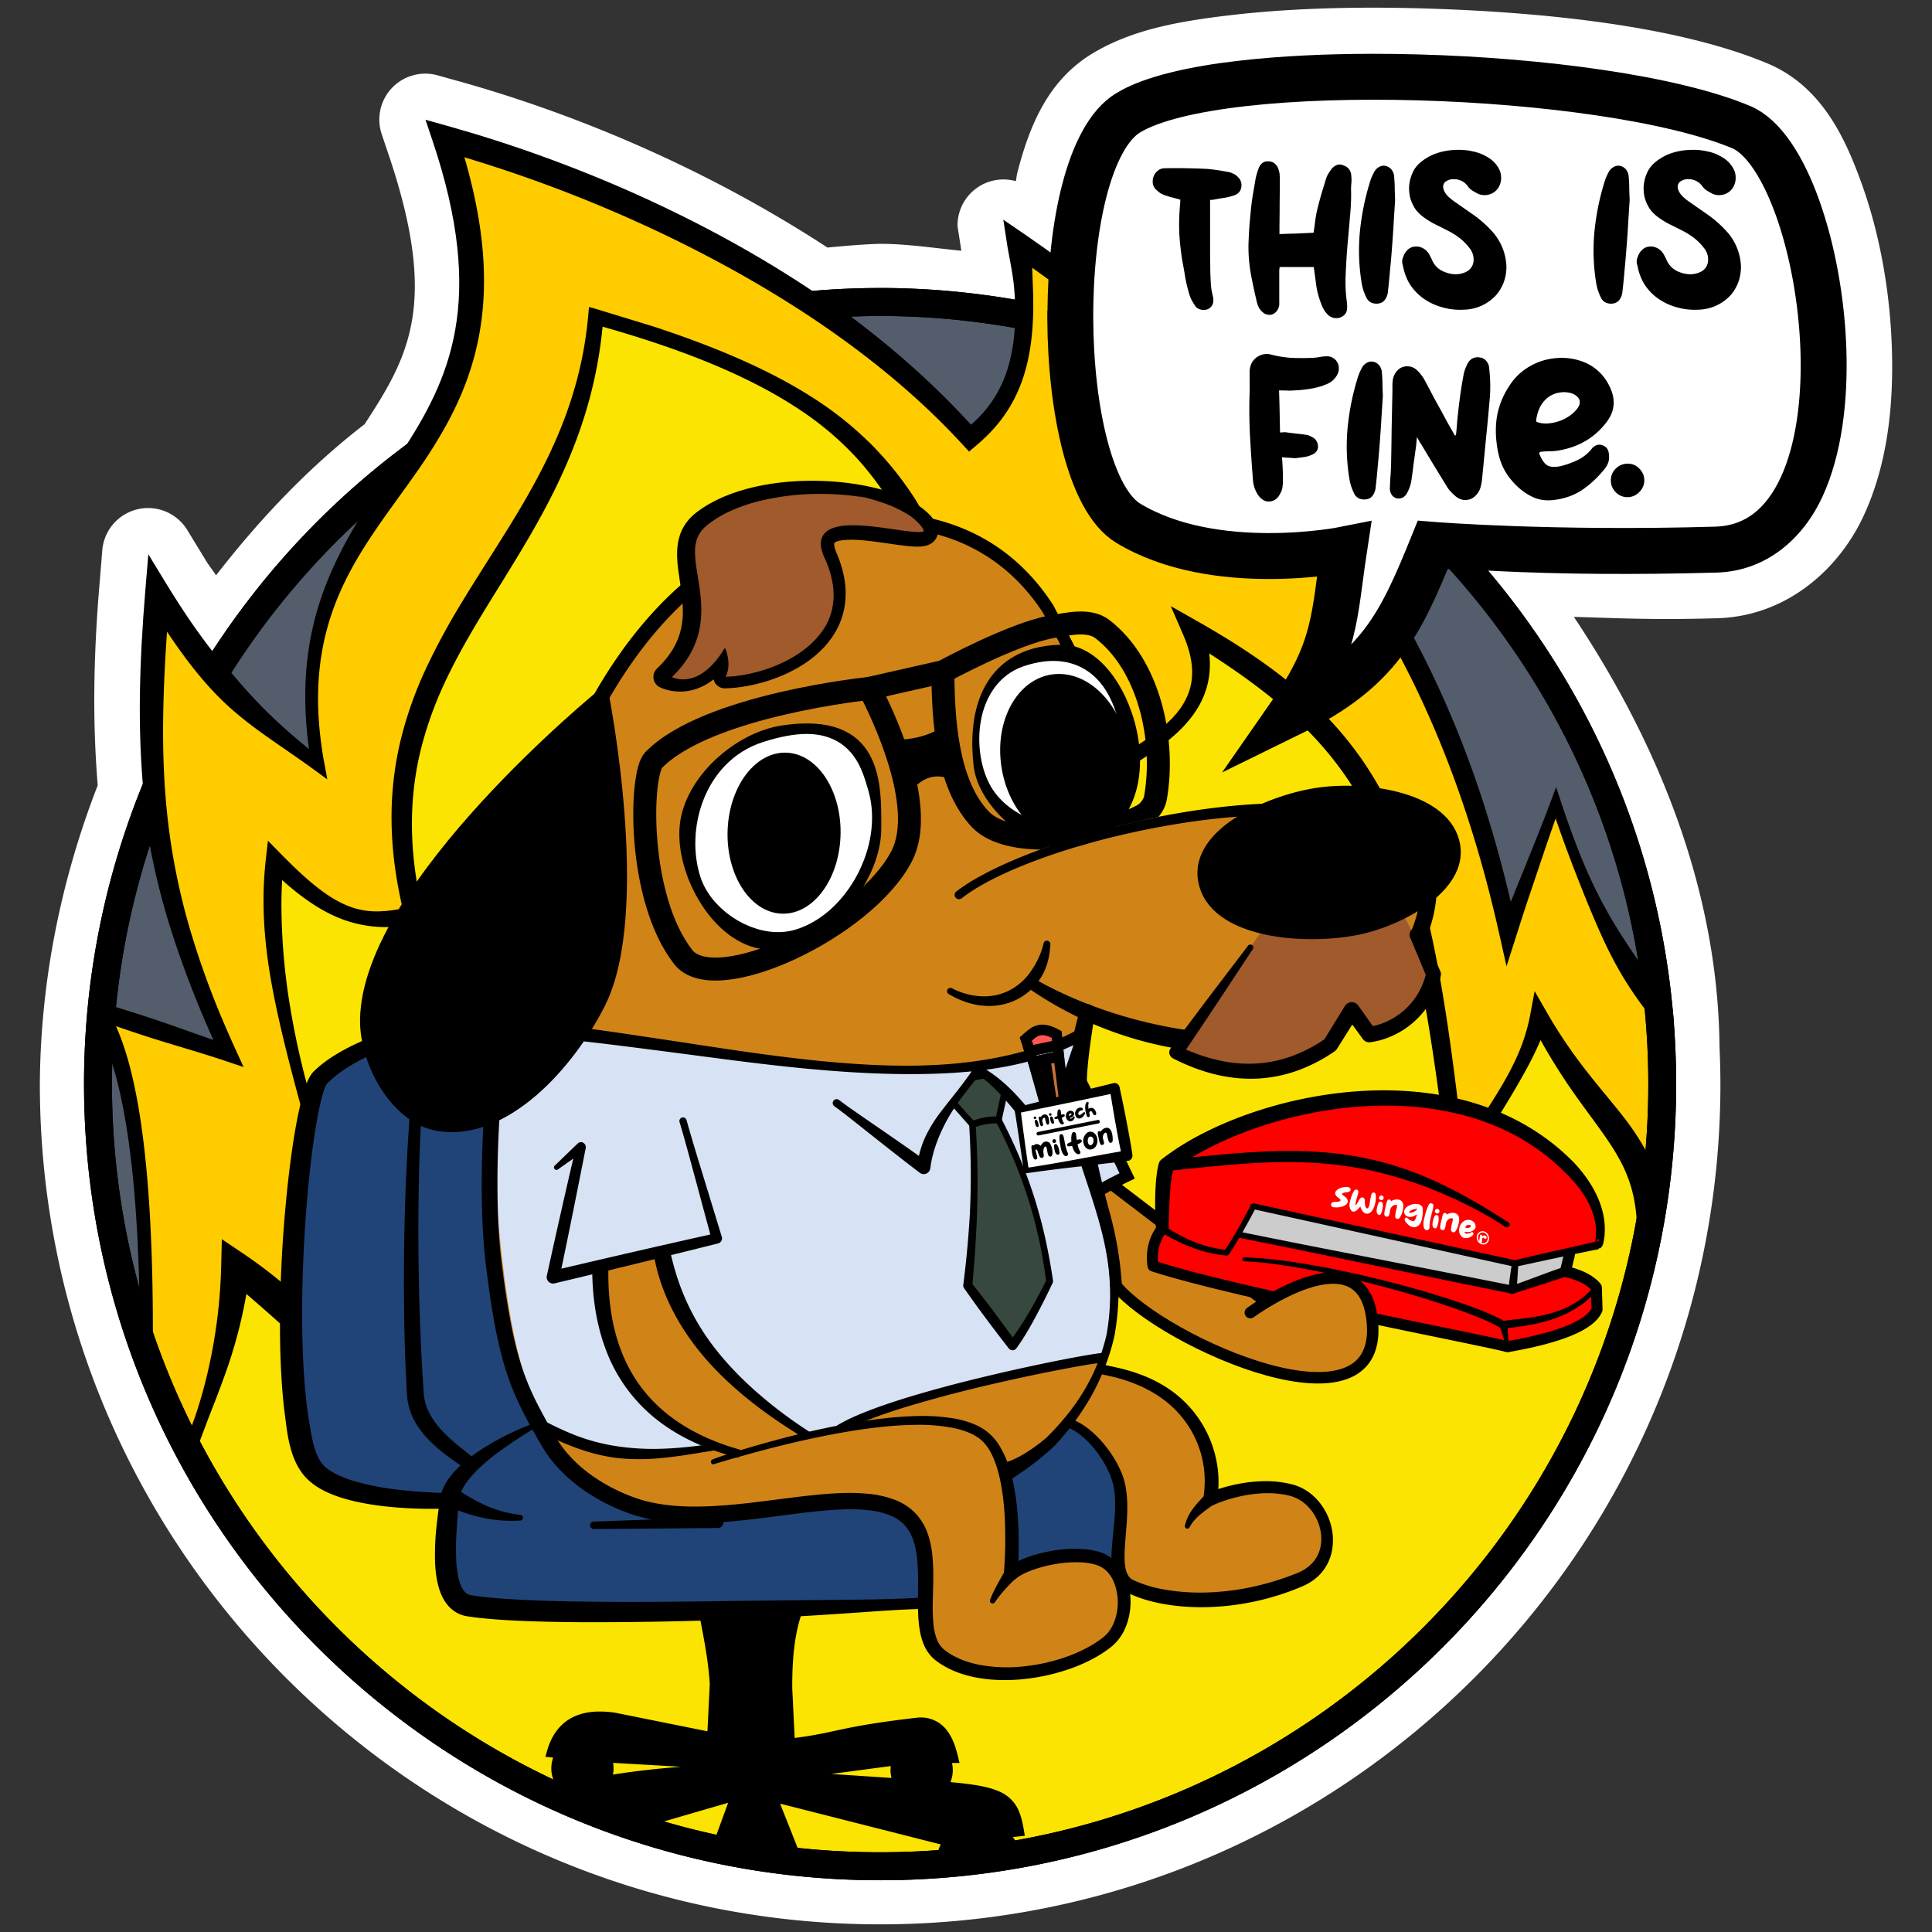 <svg xmlns="http://www.w3.org/2000/svg" viewBox="0 0 270.93 270.93"><rect x="0" y="0" width="270.93" height="270.93" fill="#333333" stroke="none"/><defs><clipPath id="d"><path d="M95.757 109.63h33.361v26.068H95.757zm32.145 13.383c-2.882.163-5.643.8-7.538 1.361a30.54 30.54 0 0 0-2.226.75c-.372.141-.706.279-1.004.41-.538.235-.964.45-1.296.634-.51.282-.831.51-1.016.653-.199.154.032.452.23.298a7.56 7.56 0 0 1 .967-.626c.32-.18.735-.39 1.264-.619.292-.127.621-.26.989-.398.55-.207 1.554-.073 2.47-.333 1.835-.52 4.347-1.512 7.185-1.629 1.16-.048 1.156-.568-.025-.501z" class="powerclip" style="paint-order:stroke markers fill"/></clipPath><clipPath id="c"><path fill="none" stroke="#000" stroke-linecap="round" stroke-miterlimit="10" d="M133.13 90.353c-2.022.002-3.962.096-5.679.29-2.288.258-4.153.645-5.437 1.423-1.28.775-1.913 2.259-2.362 3.992-.423 1.636-.622 3.555-.636 5.49a34.46 34.46 0 0 0-7.27-.786 34.46 34.46 0 0 0-34.46 34.46 34.46 34.46 0 0 0 34.46 34.46 34.46 34.46 0 0 0 34.46-34.46 34.46 34.46 0 0 0-8.273-22.384c1.894.107 5.395.241 10.205.102 2.182-.063 3.78-1.486 4.623-3.316.843-1.83 1.111-4.098 1.038-6.389-.074-2.29-.502-4.6-1.182-6.504-.681-1.903-1.523-3.487-3.018-4.111-3.265-1.365-8.93-2.089-14.426-2.24a71.144 71.144 0 0 0-2.043-.028z" style="paint-order:stroke markers fill"/></clipPath><clipPath id="b"><path d="M111.74 101.26a33.961 33.961 0 0 0-8.966 1.245l-3.725-1.14-.66 2.681a33.961 33.961 0 0 0-20.61 31.174 33.961 33.961 0 0 0 33.96 33.961 33.961 33.961 0 0 0 33.961-33.96 33.961 33.961 0 0 0-33.96-33.962z" style="paint-order:markers fill stroke"/></clipPath><clipPath id="a"><path stroke-linecap="round" stroke-linejoin="round" stroke-miterlimit="10" stroke-width=".439" d="m91.938 93.225.3.895c2.363 7.014.75 10.408-1.375 13.64a34.587 34.587 0 0 0-8.148 8.673c-.63-.798-1.29-1.745-2.049-2.985l-.796-1.307-.127 1.525c-.276 3.312-.339 6.125-.08 8.849a34.587 34.587 0 0 0-2.506 12.708c0 19.102 15.485 34.587 34.587 34.587 19.102 0 34.587-15.485 34.587-34.587 0-.529-.014-1.057-.039-1.585 0 0 .049-1.678-.14-1.909a34.587 34.587 0 0 0-21.804-28.705c-1.965-1.666-4.065-3.247-6.3-4.797l-.957-.664.178 1.15c.14.91.197 1.691.214 2.412a34.587 34.587 0 0 0-5.738-.489c-.913.029-1.825.094-2.733.195-4.922-3.327-10.646-5.81-16.163-7.352z" style="paint-order:markers fill stroke"/></clipPath></defs><path fill="#fff" d="M192.28 1.077c-6.705.008-13.167.312-19.003.97-7.697.869-14.435 2.034-20.123 5.48-6.431 3.895-8.915 10.606-10.505 16.75-.093.358-.109.763-.195 1.126a6.442 6.442 0 0 0-8.177 6.316l.535 3.447c-3.791-.375-7.567-.969-11.38-.975a6.442 6.442 0 0 0-.214.006c-2.4.077-4.793.294-7.183.516-16.041-10.477-34.117-18.408-51.732-23.332a6.442 6.442 0 0 0-.007 0l-2.93-.817a6.442 6.442 0 0 0-7.838 8.253l.969 2.881a6.442 6.442 0 0 0 .006.007c6.99 20.753 2.939 28.14-3.378 37.785-7.893 6.091-14.725 13.33-20.827 21.187-.517-.802-.91-1.226-1.465-2.134v-.006l-2.566-4.202a6.442 6.442 0 0 0-11.922 2.817l-.403 4.913c-.858 10.307-.964 19.246-.238 28.061-5.187 13.36-8.024 27.517-8.115 41.856a6.442 6.442 0 0 0 0 .045c0 65.002 52.836 117.83 117.84 117.83 65.002 0 117.83-52.83 117.83-117.83a6.442 6.442 0 0 0 0-.002 6.442 6.442 0 0 0 0-.002 6.442 6.442 0 0 0 0-.002 6.442 6.442 0 0 0 0-.002 6.442 6.442 0 0 0 0-.002 6.442 6.442 0 0 0 0-.002 6.442 6.442 0 0 0 0-.002 6.442 6.442 0 0 0 0-.002 116.56 116.56 0 0 0-.125-5.15v-.008c-.197-22.005-8.609-42.626-20.426-60.344 6.123.157 10.737.46 20.112.188 9.732-.281 17.071-6.871 20.549-14.423 3.345-7.26 4.188-15.46 3.931-23.475-.258-8.035-1.722-16.025-4.182-22.905-2.378-6.649-5.704-13.843-13.298-17.016-12.215-5.104-30.626-7.212-48.768-7.712a235.51 235.51 0 0 0-6.77-.088z" style="paint-order:markers fill stroke"/><circle cx="123.43" cy="152.03" r="109.68" fill="#535d6c" style="paint-order:markers fill stroke"/><g clip-path="url(#a)" transform="translate(-236.46 -283.48) scale(3.221)"><path fill="#fc0" d="m77.642 132 5.717 1.87c-3.455-7.52-3.768-12.368-3.118-20.163 2.656 4.349 4.09 5.38 7.015 7.587-2.276-12.669 10.465-12.464 5.457-27.336 8.351 2.335 17.237 6.821 22.926 13.124 1.853-1.48 2.858-3.688 2.123-8.446 10.436 7.239 18.02 14.823 21.307 29.934l2.079-5.613c1.732 5.255 3.464 7.81 5.197 9.77l6.964 38.666-76.81 12.992s6.56-44.69 1.143-52.385z"/><path d="M77.521 132.37c.388.13 1.462.5 2.326.78 1.008.327 2.21.658 3.401 1.058l.77.258-.339-.74a49.427 49.427 0 0 1-.451-1.017 36.957 36.957 0 0 1-1.526-4.181 28.338 28.338 0 0 1-.97-4.7c-.188-1.59-.24-3.149-.213-4.735.01-.631.033-1.262.063-1.891a73.93 73.93 0 0 1 .102-1.69c.308.462.602.878.89 1.258.338.446.677.857 1.03 1.24.215.235.436.456.664.668.565.524 1.15.967 1.785 1.417.637.45 1.315.903 2.033 1.426l.576.42-.128-.695a16.114 16.114 0 0 1-.264-2.28 12.586 12.586 0 0 1 .057-1.844c.131-1.23.442-2.287.843-3.224.41-.961.93-1.831 1.493-2.67.553-.824 1.159-1.627 1.767-2.491a23.1 23.1 0 0 0 1.453-2.296c.069-.128.137-.258.204-.39.473-.936.887-1.992 1.138-3.213.241-1.17.333-2.488.194-4.01-.11-1.193-.36-2.507-.789-3.97a60.617 60.617 0 0 1 8.119 3.088 57.874 57.874 0 0 1 3.15 1.584c3.917 2.125 7.573 4.729 10.425 7.838l.277.302.303-.255a8.28 8.28 0 0 0 .397-.356c.3-.286.602-.623.877-1.025.363-.53.653-1.133.858-1.838.23-.79.327-1.616.354-2.432.015-.483.005-.931-.01-1.305-.01-.257-.018-.52-.03-.792 1.72 1.228 4.073 2.966 6.343 4.96 2.13 1.87 4.17 3.938 6.019 6.321a39.202 39.202 0 0 1 4.7 7.774c.244.533.471 1.058.683 1.574 1.113 2.714 1.953 5.523 2.587 8.36l.32 1.425.438-1.372c.177-.551.343-1.082.567-1.741.321-.946.728-2.183 1.133-3.324.273.797.528 1.49.763 2.099.548 1.423 1.079 2.7 1.487 3.536.274.561.615 1.19 1.067 1.866.38.569.834 1.167 1.401 1.818a13574.56 13574.56 0 0 0 6.935 38.07c-25.741 4.395-52.735 9.01-75.927 12.966.298-2.375 1.812-14.036 2.511-22.898.268-3.389.45-6.426.56-9.132.098-2.43.133-4.467.13-6.178 0-.834-.01-1.622-.029-2.366-.075-3.06-.288-5.324-.566-7.02-.184-1.117-.395-1.982-.611-2.66-.306-.961-.63-1.569-.903-1.967zm-.196-.145c.233.322.546.851.857 1.746.22.633.443 1.459.641 2.547.301 1.651.54 3.882.635 6.923.023.74.037 1.523.042 2.352.01 1.702-.02 3.733-.117 6.154a228.94 228.94 0 0 1-.559 9.11c-.79 9.893-2.621 23.29-2.642 23.283l.37.361c23.297-3.906 50.476-8.454 76.83-12.871l.44-.074-.078-.44a13615.038 13615.038 0 0 0-6.887-38.68l-.026-.143-.096-.11a25.316 25.316 0 0 1-1.464-1.81 33.183 33.183 0 0 1-1.168-1.695 20.154 20.154 0 0 1-1.754-3.315c-.31-.74-.64-1.624-.987-2.675l-.2-.612-.226.604c-.48 1.289-1.094 2.769-1.534 3.863-.075.187-.146.363-.216.53-.576-2.47-1.316-4.92-2.274-7.31a43.915 43.915 0 0 0-.684-1.611 40.055 40.055 0 0 0-4.748-7.996c-1.877-2.456-3.95-4.585-6.11-6.496-2.727-2.412-5.555-4.427-7.323-5.634l-.982-.67.203 1.157c.112.641.243 1.251.293 1.799.033.355.056.78.05 1.235-.008.767-.097 1.529-.306 2.234a5.256 5.256 0 0 1-.772 1.6 5.317 5.317 0 0 1-.847.92c-2.837-3.113-6.392-5.794-10.237-7.965a51.405 51.405 0 0 0-3.198-1.658 58.614 58.614 0 0 0-9.375-3.502l-1.103-.307.366 1.084c.619 1.835.955 3.41 1.087 4.787.136 1.408.06 2.61-.146 3.668a12.058 12.058 0 0 1-.993 2.949c-.06.124-.12.246-.183.367a27.6 27.6 0 0 1-1.316 2.247c-.569.89-1.116 1.706-1.646 2.602-.531.897-1.021 1.838-1.407 2.871a12.978 12.978 0 0 0-.778 3.421c-.053.596-.07 1.234-.041 1.923.022.515.07 1.06.149 1.635a27.379 27.379 0 0 1-1.32-1.138 21.215 21.215 0 0 1-1.518-1.553c-.193-.218-.382-.44-.574-.669-.312-.372-.621-.77-.935-1.198a40.788 40.788 0 0 1-1.778-2.663l-.943-1.523-.141 1.78a80.72 80.72 0 0 0-.21 3.494 45.682 45.682 0 0 0-.03 1.933 32.99 32.99 0 0 0 .372 4.871 30.703 30.703 0 0 0 1.155 4.804 44.808 44.808 0 0 0 1.76 4.523c-.925-.315-1.813-.645-2.604-.906-.863-.285-1.947-.621-2.337-.746z" clip-path="none" style="paint-order:markers fill stroke"/></g><g clip-path="url(#b)" transform="translate(-236.46 -283.48) scale(3.221)"><path fill="#fce402" d="M81.384 151.85c1.03-2.643 2.068-5.277 2.287-8.73 1.98 1.484 5.169 4.332 6.362 6.603-.54-7.712-5.515-16.55-4.659-24.25 2.58 2.604 3.96 2.778 6.067 2.401-2.925-11.784 6.997-15.195 7.91-26.073 16.643 4.688 12.56 10.195 20.597 21.579.523-2.316 7.343-3.007 5.401-7.908 8.513 5.01 9.885 9.267 11.537 23.802.729-2.065 2.838-4.228 3.534-6.964 3.206 5.915 6.136 5.26 4.262 13.824-16.1 46.64-54.26 25.963-63.298 5.716z"/><path d="M81.658 151.96c.226-.586.61-1.637.836-2.223.183-.475.452-1.147.698-1.84a20.67 20.67 0 0 0 .947-3.552 105.21 105.21 0 0 1 1.058.923c.453.4.96.853 1.477 1.338a28.497 28.497 0 0 1 1.687 1.708c.514.572.945 1.122 1.257 1.63l.881-.25c-.184-2.033-.67-4.095-1.205-6.016-.628-2.248-1.324-4.35-1.865-6.154a71.665 71.665 0 0 1-.622-2.182 34.982 34.982 0 0 1-.838-3.966 27.745 27.745 0 0 1-.305-3.934c0-.366.01-.739.032-1.117.41.369.815.692 1.213.962.54.366 1.056.629 1.573.804a5.367 5.367 0 0 0 1.481.277c.486.022.988-.015 1.549-.09l.43-.058-.106-.442c-.348-1.451-.495-2.76-.49-3.961.005-1.22.167-2.323.43-3.341a16.19 16.19 0 0 1 1.094-2.946c.466-.975 1.004-1.905 1.525-2.764.23-.38.465-.76.688-1.12 1.01-1.63 1.874-3.034 2.636-4.636.983-2.066 1.683-4.25 1.928-6.777.93.264 1.8.534 2.61.812 2.45.84 4.429 1.769 5.999 2.821a13.411 13.411 0 0 1 2.49 2.124 13.837 13.837 0 0 1 1.701 2.354c-.01-.018-.1-.166.002-.001.405.652.83 1.43 1.408 2.645.406.854.858 1.871 1.419 3.065.922 1.963 2.218 4.556 4.357 7.553l.533.746.159-.884c.018-.102.055-.205.113-.313.057-.108.136-.217.235-.33.202-.23.476-.456.802-.688.332-.236.712-.474 1.09-.711.414-.262.803-.508 1.183-.779.429-.306.79-.603 1.099-.915.116-.118.221-.234.317-.35.22-.264.393-.527.527-.79.239-.468.366-.956.391-1.464.01-.21.004-.432-.024-.67.726.468 1.477.98 2.193 1.528a20.264 20.264 0 0 1 1.904 1.638 15.029 15.029 0 0 1 1.742 2.036 15.15 15.15 0 0 1 1.358 2.344c.77 1.638 1.38 3.608 1.909 6.208.505 2.482.918 5.438 1.353 9.106l.72.082c.155-.498.4-1.011.688-1.537.298-.542.666-1.137.987-1.664.27-.443.5-.829.73-1.235.109-.192.212-.379.31-.563.198-.376.377-.743.532-1.108a26.938 26.938 0 0 0 1.798 2.795c.323.447.637.865.928 1.28.221.313.434.632.622.959l.105.188c.189.351.363.744.496 1.204.12.417.209.906.243 1.505.064 1.108-.059 2.584-.518 4.768-1.98 5.75-4.3 10.487-6.876 14.323-2.57 3.828-5.372 6.725-8.297 8.842-2.963 2.144-6.042 3.478-9.123 4.176-3.18.721-6.36.763-9.416.324-3.227-.465-6.314-1.466-9.142-2.773-3.088-1.426-5.868-3.216-8.259-5.104a43.11 43.11 0 0 1-6.754-6.65c-2.324-2.868-3.76-5.446-4.639-7.397zm-.544.013c.886 2 2.33 4.633 4.671 7.563a43.79 43.79 0 0 0 6.815 6.804c2.42 1.937 5.233 3.777 8.373 5.254 2.876 1.353 6.032 2.403 9.35 2.904 3.142.474 6.433.455 9.738-.272 3.206-.705 6.412-2.072 9.494-4.277 3.042-2.176 5.938-5.15 8.583-9.057 2.655-3.92 5.034-8.747 7.056-14.579l.01-.028.008-.033c.507-2.24.68-3.83.627-5.086a7.756 7.756 0 0 0-.267-1.768 6.662 6.662 0 0 0-.721-1.668 10.84 10.84 0 0 0-.718-1.042c-.312-.407-.68-.846-1.01-1.248-.737-.898-1.534-1.91-2.347-3.32l-.55-.957-.197 1.05a8.111 8.111 0 0 1-.626 1.916c-.083.18-.174.365-.274.553-.207.391-.441.785-.71 1.212-.334.533-.704 1.085-1.048 1.647-.087.142-.172.285-.255.429-.349-3.105-.692-5.694-1.112-7.922-.498-2.647-1.092-4.703-1.878-6.445a15.767 15.767 0 0 0-1.413-2.514 15.299 15.299 0 0 0-1.846-2.187 19.342 19.342 0 0 0-2.01-1.716c-1.089-.813-2.234-1.516-3.275-2.107l-1.198-.68.54 1.244c.254.586.364 1.073.386 1.482.022.4-.036.796-.205 1.188a3.03 3.03 0 0 1-.414.684 4.159 4.159 0 0 1-.275.312 6.832 6.832 0 0 1-1.017.84 19.83 19.83 0 0 1-1.165.736c-.376.224-.781.462-1.137.697-.35.231-.683.478-.95.752a2.607 2.607 0 0 0-.351.444c-.1.16-.177.334-.223.52l.691-.138c-2.069-2.964-3.301-5.524-4.18-7.478-.537-1.191-.97-2.217-1.367-3.093-.565-1.248-.994-2.07-1.413-2.767-.051-.085-.065-.11.002-.001a14.38 14.38 0 0 0-1.928-2.43 15.07 15.07 0 0 0-2.714-2.153c-1.67-1.052-3.71-1.96-6.195-2.81a63.102 63.102 0 0 0-3.028-.945l-.386-.11-.036.403c-.237 2.598-1.031 4.78-2.102 6.833-.805 1.545-1.662 2.844-2.7 4.495-.228.362-.465.744-.699 1.13a29.793 29.793 0 0 0-1.554 2.869 16.757 16.757 0 0 0-1.112 3.143 14.354 14.354 0 0 0-.392 3.575c.017 1.16.168 2.4.484 3.744-.35.067-.668.11-.974.12a3.309 3.309 0 0 1-1.282-.188c-.445-.158-.892-.416-1.37-.78-.526-.401-1.075-.918-1.665-1.518l-.576-.587-.093.82a15.967 15.967 0 0 0-.097 2.015c.02 1.517.245 2.9.473 4.035.212 1.057.52 2.346.962 3.99.185.688.377 1.382.607 2.197.459 1.622 1.194 4.134 1.69 6.185a39.32 39.32 0 0 1 .753 3.866l-.106-.145a20.674 20.674 0 0 0-1.647-1.923 24.06 24.06 0 0 0-1.835-1.718 20.948 20.948 0 0 0-1.736-1.315l-.978-.658-.027 1.121a22.87 22.87 0 0 1-.573 4.604 20.292 20.292 0 0 1-.516 1.857c-.309.922-.725 1.898-.845 2.203z" clip-path="none" style="paint-order:markers fill stroke"/></g><g clip-path="url(#c)" transform="translate(-236.46 -283.48) scale(3.221)"><path fill="#214478" d="m123.87 157.07.138-7.325-24.64-.853-3.833-16.964-6.924 2.05-1.143.935-.572.831-.572 4.47-.311 4.937.311 4.625.832 2.339 2.39 1.091 3.43.312-.207 2.65.311.988.572.78 3.17.207.437.234 3.326-.156.499-.13 11.069-.208-.093.163 3.43-.467.69 1.707h4.106l.102-2.475z" style="paint-order:stroke markers fill"/><path fill="#d08418" d="M110.68 110.59c-3.878.097-5.061 2.147-7.494 3.293l-3.27 3.932c-2.645 3.911-4.14 8.125-4.483 12.64l-.735 7.976.33 6.504 1.544 4.667 2.315 2.94 3.748 1.359 3.895-.073 3.381-.368 3.087.588.588 1.47v2.646l.478 1.617 1.176.808c1.322.257 2.622.342 3.858-.073l2.867-1.176.477-1.874.258-.404 2.388.624 3.932-.514 1.801-.956.367-1.433-.772-1.617-2.351-.404-2.021.478-.037-2.022-.808-1.543-1.544-1.066-2.068-.966-.16-.49-1.26-.76 1.3-2.305-.178-3.313-.353-1.94-.441-2.021-.184-2.573.478-2.058 2.94.956 3.6.11c2.84.861 4.383-.697 6.248-1.654l1.229-2.112.792-1.93.22-2.682s-1.47-1.103-1.874-1.103c-.404 0-6.283-.478-6.283-.478l-6.119.845.643-.992c-.022-.988-1.103-5.49-2.535-8.01-1.28-1.873-2.968-3.464-5.807-4.264-1.23-.22-2.268-.302-3.163-.28zm9.913 39.935c.64.593 1.338 1.292 1.626 2.059.187 1.133.084 2.26-.067 3.482l-.156.415-.727-.597c-.674-.076-1.055-.286-2.625.052l-1.169.494c.117-1.457.156-2.896-.415-4.288l2.104-1.377c.652.23.328-1.34.799-.87z" style="paint-order:stroke markers fill"/><path fill="#d7e3f4" d="m98.248 132.96-3.456 3.404c.253 5.496.798 11.747 2.562 13.785 2.183 1.367 4.822 1.512 6.87.903l1.092.324c-5.817-2.632-5.477-5.46-5.822-8.265l2.738-.662c.622 3.438 2.95 5.932 6.16 7.937l1.575-.243c5.884-2.133 6.877-2.143 8.892-2.596 1.44-.156 3.06-.228 2.9-1.363 1.007-4.583-1.69-9.831-1.424-13.017-4.543 2.468-13.911.985-22.087-.207z" style="paint-order:stroke markers fill"/><path d="m108.1 157.84-4.005.184-.235.296c.053.28.252 1.263.35 1.986.042.31.08.65.103 1.021l-.101 2.058-3.966-.798-.004-.002a4.403 4.403 0 0 0-.758-.06c-.515.005-.942.121-1.285.332-.5.305-.8.797-.96 1.351l-.083.287.34.036a1.39 1.39 0 0 0 .184 1.286c-.63.195-1.209.427-1.68.713-.352.214-.643.611-.88.961-.236.35-.4.659-.4.659l-.181.333 2.902.245 7.672-2.23-.902 2.472.203.098c1.63.789 2.69.53 3.752.185l.254-.082-1.044-2.635 6.993 1.775c-.13.26-.205.552-.205.862 0 1.05.84 1.908 1.875 1.908s1.875-.859 1.875-1.908c0-.446-.153-.856-.407-1.182l.524-.058-.045-.262c-.069-.4-.152-.731-.317-1.014a1.59 1.59 0 0 0-.755-.652c-.478-.213-1.148-.32-2.122-.406a1.389 1.389 0 0 0 .067-.832l.328-.004-.074-.304c-.08-.333-.207-.775-.492-1.135a1.412 1.412 0 0 0-1.163-.54 2.04 2.04 0 0 0-.228.022c-1.832.213-2.691.391-3.404.545-.552.12-1.021.224-1.817.324l-.105-2.176c-.001-.442.01-.892.045-1.33.058-.726.178-1.397.397-1.993a.25.25 0 0 0-.246-.336zm-7.997 6.92 2.965.17c-.457.034-.96.079-1.494.14-.478.054-.976.12-1.475.2a1.39 1.39 0 0 0 .004-.51zm12.091.139a1.387 1.387 0 0 0 .031.518l-2.622-.174z"/><path fill="#d08418" stroke="#000" stroke-linecap="round" stroke-miterlimit="10" stroke-width=".5" d="m120.86 138.84 7.644 5.834-2.233 2.085-4.253-2.627c-.147-2.567-.814-4.106-1.158-5.292z" style="paint-order:markers fill stroke"/><path fill="#d7e3f4" stroke="#000" stroke-linecap="round" stroke-miterlimit="10" stroke-width=".5" d="M121.18 139.95c.055-.147 1.304-.746 1.304-.746-.68-1.421-1.863-3.897-2.406-4.83" style="paint-order:markers fill stroke"/><path d="m120.75 117.22-.036-.067a12.33 12.33 0 0 1-.155-.297l-.077-.148-.47-.918a203.681 203.681 0 0 0-.65-1.254 10.87 10.87 0 0 0-.062-.118l-.025-.045a.839.839 0 0 0-.022-.038c-.686-1.057-1.642-2.103-2.988-2.865-1.262-.715-2.84-1.164-4.813-1.166-1.948.002-3.693.402-5.25 1.116-1.564.717-2.93 1.745-4.119 2.991-1.199 1.255-2.22 2.73-3.085 4.33-.877 1.62-1.598 3.372-2.187 5.16-1.21 3.676-1.873 7.537-2.188 10.847a51.883 51.883 0 0 0-.239 4.71c-.004 1.435.064 2.653.178 3.59.026.217.053.425.079.624.105.8.213 1.496.331 2.114.145.756.305 1.394.495 1.976.187.574.402 1.085.657 1.602.252.511.541 1.023.88 1.603.42.722 1.02 1.335 1.695 1.829a8.32 8.32 0 0 0 2.21 1.138c.958.324 2.004.41 3.036.39 1.062-.022 2.16-.157 3.16-.287 1.079-.14 2.026-.27 2.897-.307a7.929 7.929 0 0 1 1.212.029c.357.04.667.112.932.218l.038.016c.28.117.482.27.632.44.16.182.275.396.357.633.087.25.138.527.168.818.032.303.04.62.04.937.001.334-.005.643-.004.977 0 .325.01.646.045.948.035.302.097.597.21.863.056.132.126.26.213.377.085.116.187.223.307.315.484.373 1.096.62 1.791.749.633.117 1.35.139 2.104.056a8.9 8.9 0 0 0 2.071-.486c.615-.228 1.213-.537 1.692-.926a2.13 2.13 0 0 0 .623-.878c.133-.333.201-.706.2-1.082a2.8 2.8 0 0 0-.21-1.074 2.155 2.155 0 0 0-.27-.47 1.797 1.797 0 0 0-.39-.378 1.758 1.758 0 0 0-.493-.236 2.997 2.997 0 0 0-.576-.114 5.385 5.385 0 0 0-1.28.036 6.311 6.311 0 0 0-1.242.3c-.193.069-.37.145-.526.227a2.28 2.28 0 0 0-.424.28l.493.255c0-.005.03-.355.043-.792.01-.356.012-.741-.001-1.133-.008-.24-.021-.47-.039-.692-.067-.836-.199-1.527-.381-2.082a4.212 4.212 0 0 0-.406-.898 2.289 2.289 0 0 0-.63-.686 2.688 2.688 0 0 0-.59-.306 4.244 4.244 0 0 0-.727-.198 8.335 8.335 0 0 0-1.721-.11c-1.218.03-2.604.245-3.94.528-1.39.295-2.644.649-3.429.884-1.267.38-1.434.465-1.458.475l-.008.003a.108.108 90 0 0 .07.204s-.003 0 .007-.003c.024-.006.195-.072 1.463-.425.781-.217 2.043-.55 3.42-.821 1.332-.263 2.696-.452 3.882-.464a7.832 7.832 0 0 1 1.635.133c.25.052.466.116.651.191a2.234 2.234 0 0 1 .506.28c.194.148.344.348.462.557.135.24.24.517.324.807.147.512.254 1.167.303 1.97a19.263 19.263 0 0 1-.032 2.521l.493.257c.075-.064.179-.134.314-.205.127-.067.278-.133.45-.195a5.833 5.833 0 0 1 1.122-.276 4.847 4.847 0 0 1 1.138-.042c.17.017.327.046.464.087.136.041.248.093.334.153.1.069.19.155.269.256.079.101.146.217.201.344a2.375 2.375 0 0 1 .02 1.733c-.108.276-.265.5-.457.657-.42.341-.96.625-1.537.838a8.04 8.04 0 0 1-1.94.448 6.604 6.604 0 0 1-1.939-.067c-.627-.124-1.144-.35-1.53-.659a.969.969 0 0 1-.187-.2 1.258 1.258 0 0 1-.136-.257 2.558 2.558 0 0 1-.15-.696 8.122 8.122 0 0 1-.026-.877c.005-.339.016-.64.021-.977.004-.325 0-.67-.03-1.006a4.306 4.306 0 0 0-.189-.974 2.536 2.536 0 0 0-.482-.87 2.38 2.38 0 0 0-.882-.63l-.05-.02a4.263 4.263 0 0 0-1.114-.27 8.57 8.57 0 0 0-1.322-.038c-.91.036-1.894.17-2.96.306-1.002.128-2.064.257-3.081.276-.99.019-1.943-.066-2.79-.353a7.629 7.629 0 0 1-2.015-1.036c-.613-.446-1.139-.986-1.504-1.606a25.799 25.799 0 0 1-.86-1.556c-.244-.49-.447-.969-.625-1.507a15.264 15.264 0 0 1-.48-1.888 35.65 35.65 0 0 1-.331-2.072 64.707 64.707 0 0 1-.08-.618c-.112-.9-.18-2.09-.178-3.504.002-1.364.07-2.94.23-4.648.307-3.274.957-7.084 2.143-10.702.577-1.76 1.281-3.475 2.134-5.055.842-1.56 1.828-2.988 2.977-4.195 1.14-1.197 2.438-2.176 3.916-2.857 1.471-.678 3.125-1.062 4.984-1.066 1.874-.01 3.35.403 4.522 1.053 1.252.694 2.154 1.657 2.813 2.65a99.659 99.659 0 0 1 .766 1.39l.483.91.078.148a74.463 74.463 0 0 1 .158.3l.038.073a.25.25 90 0 0 .44-.24z" style="paint-order:stroke markers fill"/><path d="M120.4 132.01s-.007.05-.06.277c-.037.154-.115.448-.209.858-.07.306-.143.659-.2 1.004a9.36 9.36 0 0 0-.071.497c-.02.169-.03.322-.031.456-.005.455.026.865.07 1.216.074.582.197 1.106.318 1.545.223.807.475 1.48.732 2.3l.082.26c.249.805.503 1.692.629 2.666a9.93 9.93 0 0 1-.075 3.041 8.42 8.42 0 0 1-1.048 2.541c-.47.76-1.022 1.39-1.56 1.926-.066.056-.13.108-.19.157-.521.418-.961.668-1.248.796-.27.12-.328.107-.336.106-.004 0-.001 0 0 0a.387.387 90 0 0 .278.722c.001 0 .003 0 .013-.005.018-.013.092-.06.369-.247a11.65 11.65 0 0 0 1.45-1.159l.013-.013a11.554 11.554 0 0 0 1.551-2.08 9.97 9.97 0 0 0 1.049-2.673 11.32 11.32 0 0 0 .181-1.704 12.366 12.366 0 0 0-.044-1.452c-.089-1.001-.286-1.95-.481-2.772a41.991 41.991 0 0 0-.066-.27 42.29 42.29 0 0 1-.519-2.32 17 17 0 0 1-.216-1.465 10.23 10.23 0 0 1-.051-1.106 6.69 6.69 0 0 1 .015-.387c.01-.142.022-.296.039-.461.033-.33.077-.673.12-.976.055-.394.108-.722.132-.851.043-.225.06-.269.06-.268a.356.356 90 0 0-.696-.159zm-5.68-.72s-.22-.13 0 0c.302.179.828.446 1.492.504a2.72 2.72 0 0 0 1.406-.237 2.62 2.62 0 0 0 1.228-1.193c.23-.462.277-.935.296-1.227.013-.202 0 0 0 0a.15.15 90 0 0-.3-.042s.042-.183 0 0c-.064.29-.197.643-.434 1.028-.043.07-.09.14-.139.208a2.53 2.53 0 0 1-.873.778 2.446 2.446 0 0 1-1.163.28 3.115 3.115 0 0 1-1.374-.352c-.212-.108 0 0 0 0a.144.144 90 0 0-.14.253z" style="paint-order:stroke markers fill"/><path d="M119.81 150.13s-.133-.04 0 0c.15.045.36.138.613.332.186.141.388.331.59.572.174.207.342.445.488.7.134.236.245.479.318.71.123.378.154.811.139 1.284-.015.466-.073.928-.116 1.392-.021.227-.038.45-.042.663-.003.213.006.42.042.613.035.197.097.385.203.55a1.12 1.12 0 0 0 .454.407c.42.206.917.363 1.452.468.59.115 1.216.167 1.843.162a11.285 11.285 0 0 0 4.345-.92c.294-.128.516-.289.683-.451.186-.182.326-.388.425-.603.091-.199.157-.425.184-.676a2.51 2.51 0 0 0-.022-.69 2.675 2.675 0 0 0-.574-1.251 2.388 2.388 0 0 0-.522-.47 2.17 2.17 0 0 0-.66-.291 4.74 4.74 0 0 0-1.334-.132 6.6 6.6 0 0 0-1.172.153 8.02 8.02 0 0 0-.694.187 4.498 4.498 0 0 0-.008-.725 4.916 4.916 0 0 0-2.1-3.603 5.71 5.71 0 0 0-1.151-.61 7.588 7.588 0 0 0-1.04-.324 12.894 12.894 0 0 0-.423-.093l-.326-.07a.214.214 90 0 0-.09.418c.052.012.152.03.327.068l.151.034a7.058 7.058 0 0 1 1.22.4c.315.14.677.329 1.035.594.328.242.654.548.945.94a4.371 4.371 0 0 1 .865 2.45c.022.502-.059.913-.05.893l.411.336c-.014 0 .413-.204 1.051-.359a5.91 5.91 0 0 1 1.072-.162c.401-.021.804.005 1.189.097.188.045.358.121.51.219.159.102.298.229.414.367.265.315.41.688.46 1.014.031.204.027.388.003.545a1.47 1.47 0 0 1-.498.912 1.81 1.81 0 0 1-.52.311c-.36.147-.772.294-1.23.424-.819.233-1.806.416-2.883.43a8.927 8.927 0 0 1-1.72-.138 5.4 5.4 0 0 1-1.304-.4.543.543 0 0 1-.22-.185.918.918 0 0 1-.128-.334 2.599 2.599 0 0 1-.043-.501c0-.19.01-.398.027-.62.033-.442.085-.939.092-1.427.007-.502-.034-1.002-.193-1.459a4.31 4.31 0 0 0-.386-.79 5.263 5.263 0 0 0-.56-.752 4.163 4.163 0 0 0-.68-.617c-.3-.213-.555-.32-.754-.373-.174-.047 0 0 0 0a.198.198 90 0 0-.108.381zm-14.16 1s.527.146 0 0c-1.015-.282-2.39-.808-3.526-1.847-.802-.735-1.414-1.66-1.792-2.813-.352-1.075-.478-2.28-.422-3.582.055-1.287.285-2.602.592-3.855l.074-.296a.376.372 78.167 0 0-.59-.391c-.344.273-.847.907-.896.951l-.007.005a.164.164 90 0 0 .2.262l.007-.005c.055-.036.798-.357 1.151-.618l-.59-.391c-.027.103-.053.204-.077.304-.316 1.287-.543 2.659-.575 4.01-.033 1.37.133 2.656.553 3.807a6.967 6.967 0 0 0 2.05 2.978c1.25 1.064 2.718 1.564 3.756 1.828.545.14 0 0 0 0z" style="paint-order:stroke markers fill"/><path d="M108.71 150.38a3.15 3.15 0 0 1-.07-.044c-.53-.337-2.55-1.666-4.016-3.517a10.047 10.047 0 0 1-1.809-3.458l-.01-.035a12.811 12.811 0 0 1-.505-4.222c.052-1.087.244-2.375.313-2.892a.25.25 90 0 0-.496-.065 58.74 58.74 0 0 0-.316 2.927c-.018.24-.035.486-.05.735-.06 1.089-.06 2.38.335 3.73l.011.037c.297.993.885 2.273 2.068 3.626 1.626 1.859 3.753 3.106 4.287 3.434l.071.045z" style="paint-order:stroke markers fill"/><path d="M102.03 139.19c.13.014.41.048.708-.006a1.396 1.396 0 0 0 .63-.28 1.266 1.266 0 0 0 .407-.569c.115-.308.116-.627.109-.822-.01-.278 0 0 0 0a.075.075 90 0 0-.15-.004s.026-.262 0 0c-.02.194-.073.47-.22.7a.927.927 0 0 1-.38.342c-.125.061-.25.09-.354.11l-.123.02a2.598 2.598 0 0 1-.575.013.25.25 90 0 0-.052.496z" style="paint-order:stroke markers fill"/><path stroke="#000" stroke-linecap="round" stroke-linejoin="round" stroke-miterlimit="10" stroke-width=".5" d="M99.663 118.23s-10.246 8.33-10.326 14.175c-.026 1.86 1.324 4.3 3.16 4.598 2.9.469 5.708-2.696 7.03-5.321 2.017-4.005.136-13.452.136-13.452z" style="paint-order:stroke markers fill"/><path d="M95.251 131.75s.2-.03 0 0c-.43.064-2.266.335-4.138.89-.733.218-1.526.494-2.252.838a8.514 8.514 0 0 0-.98.54 5.106 5.106 0 0 0-.814.642.962.962 0 0 0-.133.17 1.708 1.708 0 0 0-.103.188 3.79 3.79 0 0 0-.178.47c-.11.355-.218.81-.32 1.342-.201 1.063-.38 2.445-.511 3.944a58.053 58.053 0 0 0-.22 4.706c-.007 1.629.069 3.12.241 4.337.027.215.053.424.089.636.04.239.097.51.183.78.076.237.177.481.316.71.138.228.312.438.532.612.23.19.501.342.782.464.291.126.604.227.917.307.672.172 1.385.262 1.968.31.707.06 1.315.065 1.65.063.353-.002.59-.016.621-.017.084-.004.08-.002.08-.002a.334.334 90 0 0-.019-.667 25.124 25.124 0 0 1-.668-.02c-.316-.016-.92-.05-1.585-.13a11.598 11.598 0 0 1-1.823-.355 5.186 5.186 0 0 1-.776-.29 2.38 2.38 0 0 1-.557-.357 1.452 1.452 0 0 1-.283-.394 2.763 2.763 0 0 1-.195-.523 7.204 7.204 0 0 1-.14-.663c-.033-.188-.064-.395-.1-.61-.172-1.15-.26-2.59-.268-4.192-.008-1.514.054-3.12.167-4.632.11-1.481.267-2.835.442-3.866.087-.517.178-.942.266-1.258a3.48 3.48 0 0 1 .125-.376c.019-.046.035-.08.048-.104.013-.024.02-.034.017-.032a4.26 4.26 0 0 1 .67-.568c.265-.185.562-.36.877-.522.67-.345 1.416-.632 2.126-.867 1.779-.588 3.635-.938 4.029-1.012.197-.037 0 0 0 0a.25.25 90 0 0-.083-.493z" style="paint-order:stroke markers fill"/><path d="M96.823 149.91s0 .008-.096.044c-.057.02-.243.084-.517.197-.307.127-.814.355-1.37.675-.48.277-1.014.633-1.441 1.044-.21.202-.4.421-.545.656a1.93 1.93 0 0 0-.289.781l-.013.094c-.017.119-.04.272-.06.436a20.9 20.9 0 0 0-.079.667 11.22 11.22 0 0 0-.06 1.52c.011.255.035.51.08.754.045.242.111.48.21.696.1.219.237.423.424.586a1.356 1.356 0 0 0 .695.32c.283.044.605.08.954.111.36.032.754.057 1.168.077.877.042 1.86.062 2.841.068a159.565 159.565 0 0 0 6.645-.118c3.041-.116 5.654-.328 6.683-.39a42.71 42.71 0 0 1 1.66-.076.25.25 90 0 0-.025-.5s-.49.044-1.657.077c-1.389.04-3.244.037-6.682.082l-.992.014c-1.519.02-3.655.042-5.623.013a70.807 70.807 0 0 1-2.803-.088 30.01 30.01 0 0 1-1.131-.081 13.453 13.453 0 0 1-.89-.11.438.438 0 0 1-.225-.107.804.804 0 0 1-.188-.27 2.135 2.135 0 0 1-.146-.478 4.727 4.727 0 0 1-.074-.625 11.87 11.87 0 0 1 .02-1.402c.014-.233.032-.461.046-.651a22.84 22.84 0 0 0 .036-.544c.004-.14.045-.3.135-.485a2.79 2.79 0 0 1 .378-.562c.335-.398.783-.777 1.216-1.1a22.215 22.215 0 0 1 1.695-1.116c.088-.05.093-.043.093-.043a.09.09 90 0 0-.073-.166z" style="paint-order:stroke markers fill"/><path d="M94.139 151.57s.06.05 0 0c-.129-.105-.369-.29-.689-.55a8.02 8.02 0 0 1-.735-.663 3.643 3.643 0 0 1-.583-.775 2.223 2.223 0 0 1-.269-.88 94.1 94.1 0 0 1-.18-3.609c-.044-1.387-.063-2.82-.054-4.216.01-1.673.06-3.111.131-4.286.018-.296.037-.568.056-.818.115-1.506.261-2.493.34-2.993a.25.25 90 0 0-.495-.076c-.08.518-.214 1.502-.344 3.03l-.066.823a90.934 90.934 0 0 0-.215 4.31 106.085 106.085 0 0 0-.03 4.242 74.26 74.26 0 0 0 .127 3.642 2.713 2.713 0 0 0 .364 1.186c.197.344.455.645.731.909.286.273.59.504.836.681.349.252.594.413.717.503.058.043 0 0 0 0a.291.291 90 0 0 .358-.46z" style="paint-order:stroke markers fill"/><path stroke="#000" stroke-linecap="round" stroke-linejoin="round" stroke-miterlimit="10" stroke-width=".5" d="M107.5 119.84c-1.951.292-4.047 2.16-4.245 4.123-.209 2.06 1.435 4.963 3.499 5.132 2.296.19 4.77-2.694 4.776-4.998.005-1.954.096-4.874-4.03-4.257z" style="paint-order:stroke markers fill"/><path stroke="#000" stroke-linecap="round" stroke-linejoin="round" stroke-miterlimit="10" stroke-width="1.023" d="M119.62 116.59c-3.206.07-3.535 2.815-3.31 4.72.185 1.55 2.267 3.257 3.519 3.11 4.617-.54 2.487-7.89-.209-7.83z" style="paint-order:stroke markers fill"/><path fill="#fff" stroke="#fff" stroke-linecap="round" stroke-linejoin="round" stroke-miterlimit="10" stroke-width="2.006" d="M104.86 125.88c-.518-1.604.115-3.983 2.074-4.608 2.67-.852 2.97.225 3.322 1.443.538 1.864-.789 4.302-2.514 4.812-1.06.313-2.54-.588-2.882-1.647z" style="paint-order:stroke markers fill"/><ellipse cx="113.24" cy="116.36" rx="2.463" ry="3.505" style="paint-order:stroke markers fill" transform="matrix(.997 .071 -.046 .999 0 0)"/><path fill="#fff" stroke="#fff" stroke-linecap="round" stroke-linejoin="round" stroke-miterlimit="10" stroke-width="1.603" d="M117.2 121.77c-.63-1.223-.489-3.484 1.038-3.996 2.08-.698 2.781.704 3.055 1.702.419 1.528.347 3.187-.731 3.579-1.128.41-2.812-.219-3.362-1.285z" style="paint-order:stroke markers fill"/><ellipse cx="105.43" cy="129.69" rx="2.79" ry="3.669" style="paint-order:stroke markers fill" transform="matrix(.997 -.075 .113 .994 0 0)"/><path fill="#d08418" stroke="#000" stroke-linecap="round" stroke-linejoin="round" stroke-miterlimit="10" d="M104.97 117.48c2.15-.053 5.939-1.635 4.403-5.2-1.194-2.773 5.572.094 4.19-1.47-1.381-1.563-7.019-2.037-9.53-.09-1.836 1.421 1.142 4.09-1.674 6.76 0 0 1.407.753 2.611-1.223.16.473.16.88 0 1.223z" style="paint-order:stroke markers fill"/><path d="M117.22 156.29s-.004-.002-.013.015a8.687 8.687 0 0 1-.243.448c-.078.139-.158.284-.234.434a4.7 4.7 0 0 0-.21.468c-.083.22 0 0 0 0a.118.118 90 0 0 .21.107s-.122.182 0 0a4.71 4.71 0 0 1 .292-.384c.1-.122.209-.243.313-.351.238-.249.33-.306.356-.324.014-.01.01-.012.01-.012a.313.313 90 0 0-.48-.4zm8.7-3.23s.174-.168 0 0c-.135.13-.406.397-.606.684a1.88 1.88 0 0 0-.314.683c-.037.166 0 0 0 0a.109.109 90 0 0 .205.072s-.068.13 0 0c.06-.116.167-.285.404-.5a6.46 6.46 0 0 1 .668-.501c.19-.13 0 0 0 0a.282.282 90 0 0-.357-.438z" style="paint-order:stroke markers fill"/><path fill="#fff" stroke="#000" stroke-linecap="round" stroke-miterlimit="10" stroke-width="2" d="M129.72 118.63c1.951-2.802 1.85-4.238 2.286-7.107 0 0-5.634 1.128-9.396-1.15-3.296-1.998-3.432-15.792 0-17.87 4.033-2.444 20.713-1.872 26.682.623 3.851 1.609 6.077 18.189-1.105 18.397-7.182.208-12.319-.208-12.319-.208-1.416 3.492-2.34 5.45-6.148 7.315z" style="paint-order:stroke markers fill" transform="translate(-.078 .416)"/><path d="M136.94 94.533a3 3 0 0 0-.201.006c-.272.011-.532.06-.78.144a2.236 2.236 0 0 0-.654.356c-.192.147-.33.328-.415.543-.068.164-.11.334-.127.509a1.77 1.77 0 0 0 .042.517c.045.17.119.334.22.492.108.153.25.288.425.407.152.108.313.204.483.288.175.085.345.17.509.255.192.096.367.206.526.33s.3.27.424.433a.785.785 0 0 1 .17.602.573.573 0 0 1-.289.416 1.048 1.048 0 0 1-.534.119 1.413 1.413 0 0 1-.568-.162.924.924 0 0 1-.4-.432 1.71 1.71 0 0 0-.1-.204.774.774 0 0 0-.128-.195.669.669 0 0 0-.288-.186.563.563 0 0 0-.306-.017.49.49 0 0 0-.263.144.677.677 0 0 0-.178.288.511.511 0 0 0-.05.195c0 .068.01.133.033.195.057.311.164.591.323.84.164.243.364.447.602.61s.503.286.797.365c.3.085.61.119.933.102a1.968 1.968 0 0 0 1.39-.62c.159-.18.278-.383.357-.61.079-.231.113-.472.101-.72a2.397 2.397 0 0 0-.619-1.459 5.008 5.008 0 0 0-.814-.721l-.814-.568c-.203-.142-.342-.272-.415-.39-.074-.125-.102-.23-.085-.314a.28.28 0 0 1 .152-.204.55.55 0 0 1 .289-.076.729.729 0 0 1 .339.068c.113.05.21.13.288.237a.666.666 0 0 0 .178.178c.074.046.147.088.22.128a.691.691 0 0 0 .484.067.693.693 0 0 0 .509-.424.779.779 0 0 0 .06-.339.777.777 0 0 0-.094-.364 1.257 1.257 0 0 0-.466-.492 1.986 1.986 0 0 0-.687-.272 2.67 2.67 0 0 0-.579-.065zm10.211 0c-.066 0-.134.002-.202.006a2.76 2.76 0 0 0-.78.144c-.243.085-.46.204-.653.356-.192.147-.33.328-.415.543-.068.164-.11.334-.127.509a1.76 1.76 0 0 0 .042.517c.045.17.119.334.22.492.108.153.25.288.424.407.153.108.314.204.484.288.175.085.345.17.509.255.192.096.367.206.525.33.159.125.3.27.424.433a.781.781 0 0 1 .17.602.573.573 0 0 1-.288.416 1.048 1.048 0 0 1-.535.119 1.413 1.413 0 0 1-.568-.162.924.924 0 0 1-.398-.432 1.69 1.69 0 0 0-.102-.204.775.775 0 0 0-.127-.195.669.669 0 0 0-.289-.186.563.563 0 0 0-.305-.017.489.489 0 0 0-.263.144.677.677 0 0 0-.178.288.51.51 0 0 0-.05.195c0 .068.01.133.033.195.057.311.164.591.322.84.164.243.365.447.603.61s.503.286.797.365c.3.085.61.119.933.102a1.969 1.969 0 0 0 1.39-.62c.159-.18.277-.383.357-.61.079-.231.113-.472.101-.72a2.397 2.397 0 0 0-.62-1.459 4.961 4.961 0 0 0-.813-.721l-.814-.568c-.204-.142-.342-.272-.416-.39-.073-.125-.101-.23-.084-.314a.28.28 0 0 1 .152-.204.55.55 0 0 1 .289-.076.729.729 0 0 1 .339.068c.113.05.209.13.288.237a.666.666 0 0 0 .178.178c.074.046.147.088.22.128a.691.691 0 0 0 .484.067.694.694 0 0 0 .509-.424.779.779 0 0 0 .06-.339.778.778 0 0 0-.094-.364 1.256 1.256 0 0 0-.466-.492 1.986 1.986 0 0 0-.687-.272 2.668 2.668 0 0 0-.579-.065zm-18.613.505c-.142.022-.25.116-.321.281a3.367 3.367 0 0 0-.136.45l-.136.797c-.04.26-.07.526-.093.797-.045.435-.073.87-.085 1.306-.006.435.031.87.11 1.306.08.413.164.809.255 1.187a.979.979 0 0 0 .102.263.7.7 0 0 0 .195.212.384.384 0 0 0 .22.077.37.37 0 0 0 .212-.043.457.457 0 0 0 .161-.152.544.544 0 0 0 .085-.348v-1.357a.7.7 0 0 1 .008-.102.596.596 0 0 0 .008-.076h1.485c.04.266.076.534.11.806.04.27.116.548.229.83.062.17.152.314.271.433a.486.486 0 0 0 .33.153.471.471 0 0 0 .34-.094.404.404 0 0 0 .17-.28c.011-.107.006-.24-.017-.398a6.304 6.304 0 0 1-.043-1.111c.017-.413.043-.834.077-1.264.04-.43.076-.848.11-1.255.04-.412.056-.78.05-1.102a2.261 2.261 0 0 1 .009-.34 1.701 1.701 0 0 0 0-.339c-.011-.237-.127-.393-.348-.466a.364.364 0 0 0-.297-.009.595.595 0 0 0-.237.195 3.8 3.8 0 0 0-.136.204c-.04.073-.07.15-.093.229l-.204.67c-.062.22-.121.447-.178.678a6.63 6.63 0 0 0-.085.484c-.016.158-.04.32-.067.483l-.738.034c-.243.006-.49.014-.745.025v-.33c.005-.345.008-.687.008-1.026.005-.345.008-.69.008-1.035 0-.068-.003-.136-.008-.204a.766.766 0 0 0-.042-.195.512.512 0 0 0-.144-.254.378.378 0 0 0-.246-.119.5.5 0 0 0-.154-.001zm5.135.186a.418.418 0 0 0-.216.053.542.542 0 0 0-.23.246c-.039.073-.076.15-.11.229-.028.073-.053.15-.076.229a10.835 10.835 0 0 0-.424 2.128 8.7 8.7 0 0 0 .068 2.163c.034.243.104.472.212.687a.439.439 0 0 0 .246.237c.107.04.22.046.339.017a.393.393 0 0 0 .237-.17.69.69 0 0 0 .12-.347c.033-.288.061-.571.084-.848.028-.277.054-.557.076-.84.028-.356.054-.718.077-1.085.022-.373.047-.778.076-1.213a19.33 19.33 0 0 1-.017-.441 6.37 6.37 0 0 0-.025-.56.553.553 0 0 0-.12-.322.456.456 0 0 0-.317-.163zm10.21 0a.418.418 0 0 0-.215.053.542.542 0 0 0-.23.246c-.04.073-.076.15-.11.229-.028.073-.053.15-.076.229a10.836 10.836 0 0 0-.424 2.128 8.7 8.7 0 0 0 .068 2.163c.034.243.104.472.212.687a.439.439 0 0 0 .246.237c.107.04.22.046.339.017a.393.393 0 0 0 .237-.17.69.69 0 0 0 .119-.347c.034-.288.062-.571.085-.848a58.308 58.308 0 0 0 .153-1.925c.022-.373.048-.778.076-1.213a19.33 19.33 0 0 1-.017-.441 6.37 6.37 0 0 0-.025-.56.553.553 0 0 0-.12-.322.455.455 0 0 0-.317-.163zm-18.861.11c-.3-.004-.598-.004-.895.002a.462.462 0 0 0-.314.11.586.586 0 0 0-.186.272.632.632 0 0 0-.017.322.489.489 0 0 0 .178.263.971.971 0 0 0 .161.127c.062.034.124.062.186.085.102.034.207.065.314.093.113.028.23.06.348.094v.101a.89.89 0 0 1-.008.11c-.04.425-.05.84-.034 1.247.023.407.068.817.136 1.23.045.226.085.452.119.678.04.22.09.438.152.653.028.108.065.212.11.314.051.096.108.192.17.288a.417.417 0 0 0 .272.17.462.462 0 0 0 .305-.034c.186-.102.254-.28.203-.534a4.632 4.632 0 0 1-.06-.272 2.36 2.36 0 0 1-.033-.288c-.012-.186-.02-.373-.025-.56 0-.186-.003-.376-.008-.568v-2.052l-.001-.466a.39.39 0 0 1 .076-.009.427.427 0 0 0 .085-.008c.147-.029.294-.054.44-.077.153-.022.303-.06.45-.11a.528.528 0 0 0 .212-.136.419.419 0 0 0 .093-.203.48.48 0 0 0-.143-.458.595.595 0 0 0-.22-.153.78.78 0 0 0-.255-.076 10.632 10.632 0 0 0-.45-.077 6.297 6.297 0 0 0-.458-.05 27.777 27.777 0 0 0-.903-.028zm3.535 8.087a.756.756 0 0 0-.367.102.704.704 0 0 0-.297.322.919.919 0 0 0-.076.416v.415a5.55 5.55 0 0 1 0 .408c-.022.638-.017 1.275.017 1.908.034.627.076 1.26.127 1.9.017.265.102.503.255.712a.74.74 0 0 0 .229.195.45.45 0 0 0 .254.042.469.469 0 0 0 .238-.085.561.561 0 0 0 .195-.229.957.957 0 0 0 .076-.152.612.612 0 0 0 .042-.178c.012-.096.017-.193.017-.289v-.296a54.996 54.996 0 0 1-.017-.34 9.273 9.273 0 0 0-.025-.356l.187.017c.056.005.116.008.178.008l.17.017c.056 0 .115-.006.177-.017.102-.011.204-.025.306-.042s.198-.048.288-.094a.431.431 0 0 0 .195-.144.327.327 0 0 0 .068-.195.46.46 0 0 0-.204-.399.957.957 0 0 0-.152-.076.404.404 0 0 0-.161-.05 5.603 5.603 0 0 0-.416-.052 73.967 73.967 0 0 0-.415-.05.433.433 0 0 0-.145-.009 1.478 1.478 0 0 1-.16.008l-.018-.924a56.34 56.34 0 0 0-.025-.906c.147 0 .285.003.415.008.13 0 .258-.006.382-.017a4.31 4.31 0 0 0 .365-.034c.124-.017.248-.037.373-.06.096-.022.192-.048.288-.076.102-.034.198-.07.288-.11a.88.88 0 0 0 .424-.399.531.531 0 0 0 .068-.28.476.476 0 0 0-.068-.254.436.436 0 0 0-.178-.187.465.465 0 0 0-.271-.076c-.113 0-.223.011-.33.034a2.97 2.97 0 0 1-.331.034c-.294.011-.586.011-.874 0a4.585 4.585 0 0 1-.865-.136.755.755 0 0 0-.227-.034zm9.193.143a.48.48 0 0 0-.248.06.575.575 0 0 0-.229.289c-.073.141-.124.3-.152.475a16.38 16.38 0 0 0-.12.729 25.774 25.774 0 0 0-.152 1.29c-.011.186-.028.37-.05.55a.039.039 0 0 0-.026.009h-.025c-.096-.175-.195-.35-.297-.526a45.944 45.944 0 0 1-.288-.534c-.13-.232-.258-.464-.382-.696-.119-.231-.24-.46-.365-.687a1.53 1.53 0 0 0-.16-.229 1.221 1.221 0 0 0-.187-.195.571.571 0 0 0-.306-.135.584.584 0 0 0-.551.22.776.776 0 0 0-.153.323 1.387 1.387 0 0 0-.025.27v.272l-.034 1.612a165.81 165.81 0 0 1-.025 1.61 12.3 12.3 0 0 1-.026.484c-.011.153-.02.311-.025.475a.508.508 0 0 0 .068.306.373.373 0 0 0 .475.144.472.472 0 0 0 .212-.22 1.71 1.71 0 0 0 .17-.467c.039-.249.073-.495.1-.738.035-.243.069-.492.103-.746.011-.068.02-.139.025-.212.006-.074.014-.159.026-.255.045.074.079.133.101.178a.61.61 0 0 0 .077.119c.18.305.364.61.55.916l.56.916c.046.08.1.153.162.22.062.068.127.133.195.195.102.09.21.15.322.178a.685.685 0 0 0 .34-.017.68.68 0 0 0 .28-.195.823.823 0 0 0 .186-.347 1.92 1.92 0 0 0 .06-.331c.061-.616.12-1.224.177-1.823.062-.605.119-1.216.17-1.832a6.956 6.956 0 0 0-.035-1.162.518.518 0 0 0-.135-.34.405.405 0 0 0-.272-.143.482.482 0 0 0-.09-.01zm3.71.027h-.112a2.88 2.88 0 0 0-.871.153 2.819 2.819 0 0 0-.77.42 2.56 2.56 0 0 0-.591.658 3.52 3.52 0 0 0-.51 1.207c-.081.412-.09.843-.032 1.295a.072.072 0 0 1 0 .001c.037.326.113.635.23.93.125.285.298.545.518.78.25.272.526.476.825.615.294.136.623.176.996.117a.072.072 0 0 1 .002 0c.457-.066.855-.22 1.199-.46.348-.245.661-.545.943-.901.142-.185.197-.365.176-.557a.072.072 0 0 1 0-.006c-.007-.236-.09-.368-.267-.441a.381.381 0 0 0-.26-.016.504.504 0 0 0-.234.174 1.77 1.77 0 0 1-.637.494c-.23.107-.47.193-.723.254a.072.072 0 0 1-.004 0c-.242.047-.433.04-.57-.043a.072.072 0 0 1-.002-.002c-.129-.083-.232-.245-.332-.484a.072.072 0 0 1 .058-.1 4.85 4.85 0 0 1 .456-.023c.147-.007.289-.024.427-.053a.072.072 0 0 1 .002 0c.79-.155 1.424-.53 1.91-1.127a.072.072 0 0 1 .002-.002c.445-.532.496-1.087.16-1.715a2.073 2.073 0 0 0-1.224-1.037 2.542 2.542 0 0 0-.765-.131zm-8.321.159a.42.42 0 0 0-.216.053.542.542 0 0 0-.23.245c-.039.074-.076.15-.11.23a2.7 2.7 0 0 0-.076.228 10.837 10.837 0 0 0-.424 2.13 8.7 8.7 0 0 0 .068 2.162c.034.243.105.472.212.687a.439.439 0 0 0 .246.237c.107.04.22.045.339.017a.392.392 0 0 0 .238-.17.69.69 0 0 0 .118-.347c.034-.289.063-.571.085-.848a57.815 57.815 0 0 0 .153-1.926c.022-.373.048-.777.076-1.212-.006-.113-.011-.26-.017-.441 0-.181-.009-.368-.025-.56a.553.553 0 0 0-.119-.322.455.455 0 0 0-.318-.163zm8.424 1.334a.072.072 0 0 1 .008 0c.051.007.1.013.146.021.06.008.12.026.178.05a.072.072 0 0 1 .002.003c.157.076.264.175.289.304.025.13-.036.262-.152.395a1.558 1.558 0 0 1-.368.309c-.133.086-.277.15-.433.197a1.824 1.824 0 0 1-.46.084 1.114 1.114 0 0 1-.433-.06.072.072 0 0 1-.049-.079c.055-.395.195-.702.42-.912.225-.216.513-.32.852-.312zm2.73 3.114a.711.711 0 0 0-.547.226.69.69 0 0 0-.202.508c0 .196.071.365.214.508a.694.694 0 0 0 .508.215.695.695 0 0 0 .508-.215.707.707 0 0 0 .011-1.027.663.663 0 0 0-.491-.215z" style="paint-order:stroke markers fill"/><path fill="#a05a2c" d="M104.97 117.48c2.15-.053 5.939-1.635 4.403-5.2-1.194-2.773 5.572.094 4.19-1.47-1.381-1.563-7.019-2.037-9.53-.09-1.836 1.421 1.142 4.09-1.674 6.76 0 0 1.407.753 2.611-1.223.16.473.16.88 0 1.223z"/><path d="M104.97 117.49c.186-.005.486-.022.87-.09.277-.05.6-.125.943-.239.601-.199 1.243-.506 1.776-.95a3.52 3.52 0 0 0 .665-.724 2.703 2.703 0 0 0 .402-.893c.079-.321.102-.674.054-1.058a4.227 4.227 0 0 0-.363-1.224 1.834 1.834 0 0 1-.154-.471.824.824 0 0 1 .019-.379.62.62 0 0 1 .186-.286.953.953 0 0 1 .314-.179c.119-.043.253-.072.399-.091.143-.019.297-.027.46-.027.317 0 .664.03 1.016.071.345.041.677.092.994.137a19.89 19.89 0 0 0 .428.056 4.6 4.6 0 0 0 .346.029c.1.004.176 0 .231-.01.027-.003.044-.01.055-.013l.011-.004c.005.006.007.006.008.003.002-.006.003-.02-.004-.044a.409.409 0 0 0-.044-.092 1.15 1.15 0 0 0-.092-.13 2.46 2.46 0 0 0-.66-.54 5.374 5.374 0 0 0-.993-.447c-.742-.255-1.649-.43-2.613-.496a11.227 11.227 0 0 0-2.868.163 7.589 7.589 0 0 0-1.32.38c-.417.164-.8.367-1.136.612-.266.19-.452.41-.578.656a2.044 2.044 0 0 0-.207.784c-.02.275-.002.558.03.83.031.29.077.576.115.857l.03.228c.026.221.045.434.05.645.01.304-.008.597-.065.888-.06.307-.164.613-.328.92-.17.32-.406.645-.73.974a.11.212 19.789 0 0 .044.334c.026-.021.136-.002.309.01.153.011.384.02.647-.033a2.062 2.062 0 0 0 .833-.366c.269-.194.583-.507.898-1.03a.027.026 50.697 0 1 .048.004c.082.222.13.449.13.67 0 .209-.045.4-.13.574a.05.01 1.054 0 1-.054-.012h.03zm-.002-.002h.03l-.053-.012c.073-.168.109-.35.108-.55 0-.194-.034-.393-.092-.597-.315.496-.63.79-.902.968a1.916 1.916 0 0 1-.359.186c-.182.07-.349.098-.49.103a1.209 1.209 0 0 1-.584-.118c-.136-.069-.194-.142-.17-.163l.046.334c.37-.33.66-.672.88-1.024.21-.34.355-.69.445-1.048.084-.338.118-.678.117-1.021 0-.238-.018-.473-.045-.708a8.61 8.61 0 0 0-.031-.24c-.041-.292-.093-.578-.133-.85a4.715 4.715 0 0 1-.064-.727c.002-.216.032-.415.106-.599.072-.177.19-.354.39-.523a4.693 4.693 0 0 1 1.01-.625 7.24 7.24 0 0 1 1.241-.436 11.046 11.046 0 0 1 2.801-.325c.957.007 1.871.126 2.633.333.39.106.74.234 1.039.383.306.153.559.328.746.524.047.05.087.096.12.14.033.043.06.085.079.127.02.041.033.085.034.13a.238.238 0 0 1-.034.137.257.257 0 0 1-.044.054.312.312 0 0 1-.053.04.47.47 0 0 1-.121.05 1.205 1.205 0 0 1-.297.033 3.837 3.837 0 0 1-.486-.03 12.166 12.166 0 0 1-.327-.042c-.343-.047-.645-.096-.989-.143a10.142 10.142 0 0 0-.983-.095 3.994 3.994 0 0 0-.429.006c-.133.01-.251.03-.353.059a.789.789 0 0 0-.253.117.473.473 0 0 0-.15.187.627.627 0 0 0-.038.299c.011.124.048.27.116.441.188.461.286.882.316 1.266a2.899 2.899 0 0 1-.526 1.955c-.183.26-.41.499-.67.714-.534.439-1.172.747-1.77.948a6.872 6.872 0 0 1-.94.244c-.384.071-.683.09-.87.095z" style="paint-order:stroke markers fill"/><g clip-path="url(#d)" transform="translate(.23)"><g stroke="#000" stroke-linecap="round" stroke-linejoin="round" stroke-miterlimit="10"><path fill="red" d="m111.03 117.98 3.197-.723" style="paint-order:stroke markers fill"/><path fill="none" d="M114.23 117.26c.02 1.897.125 4.85 1.642 6.43 1.228 1.281 4.937.903 7.02-.164.294-.15.542-.465.598-.79.438-2.525-.28-5.765-2.307-7.332-.58-.448-1.473-.235-2.194-.11-1.691.292-4.759 1.966-4.759 1.966zm-12.59 3.84c2.342-2.398 9.389-3.118 9.389-3.118.493.948 2.542 5.086 1.415 7.289-1.593 3.112-8.133 6.19-9.52 4.402-2.019-2.6-1.878-7.965-1.284-8.573z" style="paint-order:stroke markers fill"/></g><path d="M120.58 114.94a1.981 1.981 0 0 0-.152.002c-.413.014-.82.1-1.178.162-.893.154-2.078.65-3.064 1.11-.922.428-1.602.793-1.692.841a.301.301 0 0 1-.076.03l-3.106.703a.212.212 0 0 1-.035.006c-.084.009-1.793.189-3.81.66-2.073.484-4.43 1.241-5.67 2.512-.15.153-.182.28-.248.525a5.28 5.28 0 0 0-.143.826c-.066.645-.076 1.46-.004 2.344.145 1.768.61 3.785 1.664 5.143.416.535 1.158.667 2.026.578.867-.09 1.879-.41 2.898-.885 2.04-.95 4.092-2.49 4.93-4.129.459-.897.434-2.013.203-3.135a.3.3 0 0 1 .1-.289 1.77 1.77 0 0 1 .63-.357c.243-.074.503-.086.768-.033a.3.3 0 0 1 .227.203c.251.784.624 1.504 1.175 2.078.704.733 1.965.929 3.342.86 1.371-.07 2.836-.433 3.914-.985.368-.188.629-.515.701-.934.45-2.593-.26-5.884-2.38-7.523-.3-.231-.655-.305-1.018-.31v-.003h-.002zm-.139.4c.36-.012.673.04.914.227 1.948 1.505 2.661 4.676 2.235 7.14a.8.8 0 0 1-.18.372.92.92 0 0 1-.314.275c-1.01.517-2.434.875-3.748.941a6.604 6.604 0 0 1-1.803-.14c-.523-.122-.953-.302-1.234-.596-1.377-1.435-1.526-4.098-1.561-5.99a.3.3 0 0 1 .158-.272c.192-.102.636-.348 1.445-.724.975-.453 2.157-.937 2.965-1.076.369-.064.76-.144 1.123-.157zm-6.472 2.258a.3.3 0 0 1 .367.287 20.5 20.5 0 0 0 .121 1.944.3.3 0 0 1-.17.306 3.972 3.972 0 0 1-1.414.371.3.3 0 0 1-.307-.197 20.055 20.055 0 0 0-.779-1.842.3.3 0 0 1 .205-.423zm-2.98.653a.3.3 0 0 1 .3.162c.282.556.78 1.549 1.162 2.806.429 1.414.64 2.939.113 3.967-.762 1.49-2.76 3.024-4.742 3.947-.99.461-1.97.77-2.771.852-.802.082-1.374-.043-1.672-.428-.97-1.25-1.437-3.206-1.578-4.928-.07-.86-.06-1.657.004-2.271a5.01 5.01 0 0 1 .129-.764c.03-.112.04-.179.148-.347 1.117-1.144 3.43-1.927 5.474-2.405 1.845-.43 3.154-.56 3.432-.591z" style="paint-order:stroke markers fill" transform="translate(-.23)"/><path stroke="#000" stroke-linecap="round" stroke-linejoin="round" stroke-miterlimit="10" stroke-width=".5" d="M111.87 120.45c1.004.067 1.885-.16 2.64-.682l.206 1.95c-.813-.338-1.522-.122-2.128.649z" style="paint-order:stroke markers fill"/></g><path d="M118.11 130.98s-.168-.117 0 0a16.09 16.09 0 0 0 5.668 2.511c.994.227 2.38.44 3.91.377 1.506-.062 3.19-.396 4.678-1.285a7.34 7.34 0 0 0 1.844-1.553 7.756 7.756 0 0 0 1.312-2.227 6.1 6.1 0 0 0 .41-1.59c.05-.492.016-.942-.099-1.35a2.936 2.936 0 0 0-.57-1.087 3.633 3.633 0 0 0-.95-.798 5.755 5.755 0 0 0-1.244-.539 9.52 9.52 0 0 0-1.477-.321c-1.089-.154-2.282-.171-3.464-.104-2.882.162-5.642.8-7.538 1.36a30.54 30.54 0 0 0-2.225.75c-.373.142-.707.28-1.005.41a15.5 15.5 0 0 0-1.296.634c-.51.283-.83.51-1.016.654a.188.188 90 0 0 .231.298 7.56 7.56 0 0 1 .966-.627c.321-.179.736-.389 1.264-.618.293-.127.622-.26.99-.399a28.44 28.44 0 0 1 2.203-.718c1.835-.52 4.614-1.126 7.45-1.243 1.162-.048 2.318-.012 3.357.155.494.079.958.186 1.381.327.414.138.785.305 1.103.505.312.196.572.422.772.677.198.252.341.536.423.857.082.32.104.684.053 1.1a5.51 5.51 0 0 1-.388 1.4 6.998 6.998 0 0 1-1.224 1.99 6.598 6.598 0 0 1-1.673 1.357c-1.349.774-2.888 1.066-4.302 1.117-1.432.05-2.742-.145-3.695-.341a20.001 20.001 0 0 1-1.143-.27c-2.215-.593-3.773-1.411-4.444-1.814-.17-.102 0 0 0 0a.241.241 90 0 0-.262.405z" style="paint-order:stroke markers fill"/><path fill="#a05a2c" d="m128.24 128.25-4.102 5.81c2.632 1.301 5.068 1.182 7.308-.358l1.018-1.643.824 1.155c1.057-.12 2.613-.962 3.05-2.855l-1.386-2.753c-2.13.677-3.373.856-6.712.644z" style="paint-order:stroke markers fill" transform="translate(10.531 10.628) scale(.919)"/><path stroke="#000" stroke-linecap="round" stroke-linejoin="round" stroke-miterlimit="10" stroke-width=".5" d="M125.82 126.32c-.35-2.071 2.963-3.49 5.044-3.777 2.08-.286 5.51.205 5.871 2.272.319 1.823-2.38 3.265-4.192 3.64-2.302.476-6.33.183-6.723-2.135z" style="paint-order:stroke markers fill"/><path d="M127.55 129s.212-.282 0 0c-.638.85-2.049 2.672-3.674 4.873a.323.314 31.626 0 0 .119.47c.501.257 1.01.468 1.523.626.155.048.314.092.477.132.6.146 1.259.23 1.96.2a6.552 6.552 0 0 0 1.895-.367 7.714 7.714 0 0 0 1.804-.928.348.4 2.621 0 0 .106-.11c.227-.36.472-.751.726-1.16l.501.69a.374.365 68.249 0 0 .341.151c.304-.035.632-.122.959-.26a4.054 4.054 0 0 0 1.836-1.539c.253-.394.442-.843.556-1.342a.338.358 38.329 0 0-.019-.217c-.352-.807-.643-1.474-.811-1.867a.338.338 90 0 0-.622.265c.16.376.422 1.005.74 1.768-.1.377-.251.713-.442 1.006-.2.306-.44.565-.707.777a3.36 3.36 0 0 1-.811.477c-.19.078-.376.134-.55.169-.228-.325-.46-.656-.688-.977a.376.378 43.247 0 0-.628.02c-.345.556-.678 1.095-.974 1.581a7.026 7.026 0 0 1-1.563.805 5.923 5.923 0 0 1-1.685.344 6.461 6.461 0 0 1-1.768-.154 7.71 7.71 0 0 1-.44-.112 8.909 8.909 0 0 1-1.099-.397c1.44-2.125 2.603-3.92 3.166-4.763.196-.293 0 0 0 0a.14.14 90 0 0-.228-.161z" style="paint-order:stroke markers fill" transform="translate(10.531 10.628) scale(.919)"/><path d="M110.06 150.37c.029-.017.126-.076.277-.154.142-.073.435-.217.93-.41.423-.163.964-.351 1.657-.563a58.725 58.725 0 0 1 3.873-1.015 78.267 78.267 0 0 1 3.344-.695c.23-.042.42-.075.574-.1a15.885 15.885 0 0 1 .557-.083l.007-.001a1.496 1.496 0 0 1 .108-.009h-.003a.194.194 0 0 1-.045-.01.201.201 0 0 1-.124-.134.225.225 0 0 1-.009-.062c0-.02.004-.04.008-.055a.204.204 0 0 1 .049-.085c.017-.017.033-.026.036-.028a.21.21 90 0 0 .22.357.22.22 0 0 0 .107-.183.211.211 0 0 0-.14-.203.33.33 0 0 0-.067-.015.85.85 0 0 0-.188.011l-.009.001a17.905 17.905 0 0 0-.577.09c-.155.027-.348.062-.58.106-.75.142-1.961.388-3.357.715-1.39.326-2.74.68-3.894 1.038-.7.217-1.248.411-1.68.581-.508.2-.812.35-.964.43-.16.083-.266.146-.297.165a.182.182 90 0 0 .187.311zm-5.57.48c-.08.013-.268.048-.507.081-.362.051-1.007.125-1.666.15a10.8 10.8 0 0 1-1.806-.073 8.667 8.667 0 0 1-2.018-.498 12.62 12.62 0 0 1-1.448-.675.25.25 90 0 0-.237.44c.355.192.894.468 1.507.702.118.045.238.09.36.131.548.189 1.13.335 1.781.397a9.656 9.656 0 0 0 1.889-.03c.673-.068 1.321-.182 1.684-.241l.511-.082a.153.153 90 0 0-.05-.302z" style="paint-order:stroke markers fill"/><path d="m92.958 153.61.01.005c.055.026.722.317 1.467.474a5.952 5.952 0 0 0 1.62.121c.236-.014 0 0 0 0a.123.123 90 0 0 .007-.246s.224.026 0 0a5.17 5.17 0 0 1-1.465-.395c-.635-.273-1.186-.66-1.234-.69l-.01-.005a.417.417 90 0 0-.395.736z" style="paint-order:markers fill stroke"/><path d="m99.109 154.17 5.393-.12"/><path d="M374.6 583.32s-.273.002 0 0l20.388-.17c.273-.001 0 0 0 0a.895.895 90 0 0-.04-1.79s.273-.01 0 0l-20.376.734c-.272.01 0 0 0 0a.613.613 90 0 0 .028 1.226z" style="paint-order:markers fill stroke" transform="scale(.265)"/><path fill="#37483e" d="M117.37 134.55c-1.305.357-2.002.456-3.282.542l1.66 1.865c.193 2.969-.005 5.133-.2 7.022l1.949 2.609c.457-.593.995-1.523 1.616-2.793-.335-2.404-.957-4.581-2.226-7.022z"/><path d="M117.33 134.41a16.05 16.05 0 0 1-1.635.372c-.461.075-.93.123-1.618.17a.14.14 67.182 0 0-.095.232c.547.613 1.132 1.27 1.626 1.83a34.567 34.567 0 0 1 .028 3.852 44.515 44.515 0 0 1-.286 3.092.216.181 34.619 0 0 .038.139c.264.377.535.758.87 1.208.325.44.688.915 1.07 1.407a.212.205 44.54 0 0 .332.003c.224-.305.468-.697.735-1.181a32.29 32.29 0 0 0 .849-1.674.141.156 51.254 0 0 .014-.085 25.872 25.872 0 0 0-.282-1.593 21.053 21.053 0 0 0-.497-1.924 21.38 21.38 0 0 0-1.45-3.504c.2-.914.395-1.78.48-2.173zm-.103.109c-.087.401-.274 1.293-.474 2.225a.135.137 37.049 0 0 .012.092 20.739 20.739 0 0 1 1.453 3.502c.205.663.361 1.297.484 1.9.1.498.185 1.006.256 1.531a23.263 23.263 0 0 1-.87 1.587c-.212.35-.408.642-.587.883-.307-.424-.604-.83-.884-1.203a54.45 54.45 0 0 0-.866-1.119c.069-.797.155-1.875.196-3.038a38.354 38.354 0 0 0-.06-3.932.139.143 21.434 0 0-.035-.085c-.45-.5-.972-1.086-1.473-1.651.545-.04.955-.084 1.361-.148a15.49 15.49 0 0 0 1.667-.374z" style="paint-order:stroke markers fill"/><path fill="none" stroke="#000" stroke-linecap="round" stroke-miterlimit="10" stroke-width=".3" d="M116.89 136.78c-.311-.038-.69.023-1.14.183" style="paint-order:stroke markers fill"/><path fill="#d7e3f4" d="m108.97 136.02 5.014 3.075c-.154-2.293 1.164-2.986 1.856-4.36l3.48 2.195.517-4.033c-2.863 1.45-7.146 2.135-10.866 3.123z" style="paint-order:stroke markers fill" transform="rotate(7.52 115.61 136.07)"/><path d="M98.596 135.57s-.58.016 0 0c.972-.027 3.092-.032 5.605-.033 2.067 0 4.014-.023 5.925-.149a44.74 44.74 0 0 0 2.035-.178c1.396-.156 2.569-.362 3.547-.6.985-.241 2.344-.65 3.642-1.41.14-.082.283-.17.427-.264-.093.442-.424 2.174-.73 3.82-.398-.371-.79-.76-1.192-1.114a7.922 7.922 0 0 0-.056-.048c-.645-.56-1.27-.963-1.942-1.219a.19.178 22.952 0 0-.235.086c-.19.4-.419.802-.65 1.194-.193.326-.373.618-.54.913a6.045 6.045 0 0 0-.527 1.17 4.061 4.061 0 0 0-.17.864c-1.276-.675-2.896-1.484-3.403-1.757-.191-.103-.307-.17-.368-.204a.17.17 90 0 0-.165.298c.061.034.18.096.368.204.557.317 2.408 1.448 3.703 2.184a.286.29 14.24 0 0 .427-.258c-.003-.26.019-.492.047-.69a5.92 5.92 0 0 1 .093-.496c.092-.398.22-.784.365-1.135.125-.3.27-.6.455-.928.195-.347.404-.685.604-1.034.543.277 1.046.68 1.6 1.188l.051.048c.438.404.961.955 1.532 1.468a.272.273 26.336 0 0 .449-.153c.343-1.778.714-3.75.92-4.936a.26.258 76.363 0 0-.412-.254c-.305.235-.612.44-.909.617-1.225.734-2.535 1.175-3.49 1.437-.96.264-2.088.49-3.481.647-.6.068-1.268.124-2.018.167-1.884.106-3.849.097-5.898.058-2.508-.047-4.638-.092-5.62-.082-.586.006 0 0 0 0a.29.29 90 0 0 .01.58z" style="paint-order:stroke markers fill" transform="rotate(7.52 115.61 136.07)"/><g stroke="#000" stroke-linecap="round" stroke-miterlimit="10" stroke-width=".5"><path fill="#c87137" d="m120.01 136.62-1.406-2.779 1.14-.483.983 3.007z" style="paint-order:stroke markers fill" transform="rotate(11.071 54.974 177.667) scale(.918)"/><path fill="#b3b3b3" d="m118.6 133.84-.263-.465 1.253-.523.15.505z" style="paint-order:stroke markers fill" transform="rotate(11.071 54.974 177.667) scale(.918)"/><path fill="#f55" d="m118.34 133.37-.294-.518c.313-.405.518-.778 1.398-.496l.149.491z" style="paint-order:stroke markers fill" transform="rotate(11.071 54.974 177.667) scale(.918)"/><path fill="#a05a2c" d="m119.22 133.85.96 2.703-.17.06-1.298-2.563z" style="paint-order:stroke markers fill" transform="rotate(11.071 54.974 177.667) scale(.918)"/></g><path fill="#fff" d="m117.713 136.338.375 2.63 4.395-.651-.548-2.944z"/><path d="M117.61 136.1c.018.06.057.183.108.356.117.404.405 1.382.623 2.199a.113.115 74.729 0 0 .142.079l.552-.152c1.223-.333 2.504-.633 3.752-.958a.237.224 74.592 0 0 .155-.292 26.64 26.64 0 0 0-.16-.533 68.234 68.234 0 0 0-.78-2.31.222.214 69.699 0 0-.282-.137l-.785.306c-1.145.445-2.704 1.07-3.245 1.284zm.171.087c.55-.19 2.139-.735 3.296-1.146l.576-.204c.208.691.43 1.414.667 2.113.035.102.07.203.107.305-1.155.363-2.32.756-3.458 1.097l-.44.13c-.228-.788-.471-1.704-.575-2.092-.046-.174-.077-.3-.092-.36z" style="paint-order:stroke markers fill" transform="rotate(7.52 115.61 136.07)"/><path d="M67.977 168.1a.042.042 0 0 0-.036.005.206.206 0 0 0-.041.036.32.32 0 0 0-.057.106.716.716 0 0 0-.03.13 1.237 1.237 0 0 0-.005.256c.001.024.005.05.012.074.004.017.013.03.025.04a.06.06 0 0 0 .046.01.058.058 0 0 0 .038-.022.072.072 0 0 0 .016-.045.836.836 0 0 0 .002-.074c0-.025.008-.049.026-.07.019-.02.036-.029.053-.025.016.002.03.015.042.037a1.47 1.47 0 0 1 .023.077.257.257 0 0 0 .02.05.126.126 0 0 0 .032.04.08.08 0 0 0 .053.01.057.057 0 0 0 .029-.023.102.102 0 0 0 .014-.04.314.314 0 0 0-.006-.1.348.348 0 0 0-.025-.082.202.202 0 0 0-.08-.083.199.199 0 0 0-.114-.021 1.254 1.254 0 0 1-.06.015 1.29 1.29 0 0 1 .015-.116.368.368 0 0 1 .038-.115.045.045 0 0 0-.017-.065.06.06 0 0 0-.013-.005zm-.365.175a.227.227 0 0 0-.086.004.268.268 0 0 0-.19.212.254.254 0 0 0 .002.102c.008.038.024.07.048.094.025.025.056.04.092.047a.17.17 0 0 0 .088-.009.354.354 0 0 0 .103-.057.643.643 0 0 0 .085-.082.055.055 0 0 0 .01-.014.094.094 0 0 0 .004-.017c.004-.015.001-.028-.009-.038a.04.04 0 0 0-.036-.012.04.04 0 0 0-.013.004 1.644 1.644 0 0 1-.104.053.177.177 0 0 1-.067.024.068.068 0 0 1-.043-.01.047.047 0 0 1-.02-.03.088.088 0 0 1 .002-.042.124.124 0 0 1 .024-.044.142.142 0 0 1 .046-.035.243.243 0 0 1 .049-.018.097.097 0 0 1 .053.003h.01a.043.043 0 0 0 .032-.008.044.044 0 0 0 .017-.029.07.07 0 0 0-.018-.061.124.124 0 0 0-.05-.031.22.22 0 0 0-.029-.006zm-.908-.114a.065.065 0 0 0-.035 0 .06.06 0 0 0-.027.018.1.1 0 0 0-.021.03.483.483 0 0 0-.044.148 1.952 1.952 0 0 1-.013.067.152.152 0 0 0-.016.003l-.016.002a5.833 5.833 0 0 1-.086.022.045.045 0 0 0-.023.016.046.046 0 0 0-.007.028c.001.019.012.032.032.04a.098.098 0 0 0 .024.006.998.998 0 0 0 .091.003v.001c.002.03.006.06.01.092.006.03.014.06.025.086.01.027.025.05.042.069.017.02.039.032.065.038a.06.06 0 0 0 .033-.004.047.047 0 0 0 .034-.042.072.072 0 0 0-.007-.035.368.368 0 0 1-.022-.085.897.897 0 0 1-.008-.127.437.437 0 0 1 .023-.005l.021-.004.037-.01a.293.293 0 0 0 .034-.012c.024-.01.035-.026.033-.052a.046.046 0 0 0-.014-.029.057.057 0 0 0-.032-.016.735.735 0 0 0-.044-.006h-.051v-.04a2.454 2.454 0 0 0 .008-.125v-.016c0-.006 0-.011-.002-.017a.052.052 0 0 0-.045-.044zm.456.157a.214.214 0 0 0-.098.01.19.19 0 0 0-.101.08.26.26 0 0 0-.04.184.201.201 0 0 0 .056.127c.019.02.039.035.061.045.023.01.048.014.075.01a.204.204 0 0 0 .09-.035.33.33 0 0 0 .069-.066.06.06 0 0 0 .014-.044c0-.019-.009-.031-.023-.037-.016-.006-.03-.002-.042.013a.12.12 0 0 1-.044.034.325.325 0 0 1-.051.018c-.017.004-.03.003-.038-.002s-.015-.015-.022-.032a.284.284 0 0 1 .033-.002.246.246 0 0 0 .173-.088c.033-.04.037-.083.012-.13a.155.155 0 0 0-.091-.077.19.19 0 0 0-.033-.008zm-.876-.082h-.012a.054.054 0 0 0-.038.017.055.055 0 0 0-.016.04.053.053 0 0 0 .015.04.088.088 0 0 0 .018.012.064.064 0 0 0 .023.004c.016 0 .03-.005.04-.016a.055.055 0 0 0 .015-.042.053.053 0 0 0-.017-.04.051.051 0 0 0-.028-.015zm.87.2a.07.07 0 0 1 .01.003c.022.01.025.025.009.043a.122.122 0 0 1-.056.035.118.118 0 0 1-.031.006c-.01 0-.02 0-.03-.004a.101.101 0 0 1 .029-.063.077.077 0 0 1 .058-.022l.01.002zm-1.12-.198a.152.152 0 0 0-.03 0 .25.25 0 0 0-.113.038.481.481 0 0 0-.05.039.077.077 0 0 0-.025-.022.037.037 0 0 0-.03-.004.05.05 0 0 0-.027.018.088.088 0 0 0-.012.031l-.002.017-.001.014a6.773 6.773 0 0 0 .003.248.883.883 0 0 0 .006.04.076.076 0 0 0 .018.037.06.06 0 0 0 .034.018.06.06 0 0 0 .05-.014.059.059 0 0 0 .021-.046.921.921 0 0 0-.005-.109.16.16 0 0 1 .005-.063.233.233 0 0 1 .028-.056.143.143 0 0 1 .03-.03.098.098 0 0 1 .037-.017.036.036 0 0 1 .03.007c.01.006.014.02.014.042v.097l.002.054a.8.8 0 0 0 .01.078.11.11 0 0 0 .01.023.053.053 0 0 0 .048.026c.01 0 .018-.002.027-.007a.058.058 0 0 0 .022-.02.138.138 0 0 0 .013-.028.622.622 0 0 0 .016-.284.196.196 0 0 0-.034-.074.124.124 0 0 0-.067-.047.169.169 0 0 0-.029-.006zm-.433-.002h-.011a.054.054 0 0 0-.039.017.055.055 0 0 0-.015.039.054.054 0 0 0 .014.04.088.088 0 0 0 .018.013.064.064 0 0 0 .023.004c.016 0 .03-.005.04-.016a.055.055 0 0 0 .016-.042.053.053 0 0 0-.018-.04.051.051 0 0 0-.028-.015zm.699.151a.054.054 0 0 0-.017 0 .047.047 0 0 0-.03.013.063.063 0 0 0-.017.034.806.806 0 0 0-.005.164.265.265 0 0 0 .011.052c.006.016.014.03.024.04.01.012.022.019.036.022.016.003.028 0 .039-.009a.062.062 0 0 0 .019-.04.966.966 0 0 0 .004-.096.379.379 0 0 0-.025-.146.063.063 0 0 0-.023-.027.05.05 0 0 0-.016-.007zm-.683 0a.054.054 0 0 0-.017 0 .047.047 0 0 0-.03.013.063.063 0 0 0-.016.034.811.811 0 0 0-.006.164.265.265 0 0 0 .011.052c.006.016.014.03.024.04a.07.07 0 0 0 .037.022c.015.003.028 0 .038-.009a.062.062 0 0 0 .019-.04.97.97 0 0 0 .005-.096.378.378 0 0 0-.025-.145.064.064 0 0 0-.024-.028.05.05 0 0 0-.016-.007zm2.626.576-2.652-.04a.077.077 0 0 0-.08.078.077.077 0 0 0 .077.077l2.654.04a.077.077 0 0 0 .077-.076.077.077 0 0 0-.076-.079zm.31.414a.199.199 0 0 0-.062-.004.35.35 0 0 0-.162.058.683.683 0 0 0-.073.057.118.118 0 0 0-.035-.032.05.05 0 0 0-.041-.006.072.072 0 0 0-.04.027.132.132 0 0 0-.017.046.197.197 0 0 0-.005.046 9.834 9.834 0 0 0-.003.304.73.73 0 0 0 .012.115.112.112 0 0 0 .025.056c.014.014.03.022.048.025a.084.084 0 0 0 .07-.02.087.087 0 0 0 .032-.068 1.337 1.337 0 0 0-.006-.159.243.243 0 0 1 .009-.092.353.353 0 0 1 .04-.082.208.208 0 0 1 .044-.044.145.145 0 0 1 .052-.026.047.047 0 0 1 .044.009c.012.01.018.03.018.062 0 .024 0 .048-.002.072v.07l.002.08a1.282 1.282 0 0 0 .013.113.162.162 0 0 0 .015.033.07.07 0 0 0 .03.03.085.085 0 0 0 .077-.001.085.085 0 0 0 .031-.029.289.289 0 0 0 .02-.042.953.953 0 0 0 .037-.305.52.52 0 0 0-.011-.111.29.29 0 0 0-.047-.109.174.174 0 0 0-.116-.073zm-.732.016a.25.25 0 0 0-.217.062l-.028.024a.416.416 0 0 0-.153.298c0 .059.004.108.014.149a.35.35 0 0 0 .049.112c.03.04.063.071.101.092a.283.283 0 0 0 .265-.01.346.346 0 0 0 .105-.097.467.467 0 0 0 .094-.28.425.425 0 0 0-.016-.13.353.353 0 0 0-.057-.117.245.245 0 0 0-.07-.067.239.239 0 0 0-.087-.036zm-.7-.13a.092.092 0 0 0-.05.001.085.085 0 0 0-.038.027.151.151 0 0 0-.03.044l-.023.06a.768.768 0 0 0-.042.157 2.735 2.735 0 0 1-.02.098.206.206 0 0 1-.022.005l-.023.004-.062.015a.674.674 0 0 0-.06.017.065.065 0 0 0-.035.024.069.069 0 0 0-.01.04c.002.028.017.047.045.058a.19.19 0 0 0 .034.01.495.495 0 0 0 .13.005c.003.043.007.088.014.133a.624.624 0 0 0 .034.127.346.346 0 0 0 .058.1.17.17 0 0 0 .092.056c.017.001.033 0 .047-.006a.067.067 0 0 0 .034-.023.073.073 0 0 0 .015-.04.108.108 0 0 0-.009-.051.542.542 0 0 1-.03-.124 1.361 1.361 0 0 1-.01-.186.38.38 0 0 0 .033-.007.242.242 0 0 1 .03-.006 1.62 1.62 0 0 1 .053-.016.329.329 0 0 0 .049-.018c.033-.013.049-.038.047-.076a.067.067 0 0 0-.02-.041.08.08 0 0 0-.044-.024.106.106 0 0 0-.03-.006l-.033-.002h-.073v-.06a4.499 4.499 0 0 0 .014-.182v-.024c0-.008 0-.016-.002-.025a.074.074 0 0 0-.064-.064zm-.545-.027a.096.096 0 0 0-.026-.004c-.035 0-.06.017-.078.052a.075.075 0 0 0-.006.013 1.665 1.665 0 0 0-.044.29 4.248 4.248 0 0 0-.006.3.546.546 0 0 0 .026.17c.01.032.022.06.037.087a.142.142 0 0 0 .054.055.083.083 0 0 0 .041.011.088.088 0 0 0 .04-.007.07.07 0 0 0 .032-.025.09.09 0 0 0 .019-.04.106.106 0 0 0 .001-.028c0-.01 0-.019-.002-.028l-.011-.049a1.625 1.625 0 0 1-.019-.199 4.957 4.957 0 0 1 .002-.308l.001-.155a.328.328 0 0 0-.013-.082.074.074 0 0 0-.048-.053zm1.221.37a.101.101 0 0 1 .022.011.1.1 0 0 1 .036.032c.01.016.017.033.02.05a.586.586 0 0 1 .006.058.316.316 0 0 1-.026.108.22.22 0 0 1-.072.085c-.03.023-.059.031-.086.023-.027-.008-.048-.03-.062-.066a.205.205 0 0 1-.016-.069.306.306 0 0 1 .03-.147.259.259 0 0 1 .04-.061.074.074 0 0 1 .038-.024.092.092 0 0 1 .047-.004.06.06 0 0 1 .023.005zm-1.585-.227a.076.076 0 0 0-.07.024.083.083 0 0 0-.024.058.08.08 0 0 0 .02.06.11.11 0 0 0 .026.017c.01.004.02.006.032.006a.077.077 0 0 0 .057-.024.083.083 0 0 0 .023-.06v-.001a.078.078 0 0 0-.024-.059.072.072 0 0 0-.04-.021zm-.373.028a.182.182 0 0 0-.079.001.23.23 0 0 0-.068.029.416.416 0 0 0-.062.047l-.06.055a.092.092 0 0 1-.007-.01.261.261 0 0 0-.006-.01.255.255 0 0 1-.02-.023.114.114 0 0 0-.02-.021.175.175 0 0 0-.103-.049.189.189 0 0 0-.112.022.06.06 0 0 0-.016.008c-.004.003-.01.001-.019-.005-.02-.012-.038-.015-.055-.009-.017.007-.028.022-.036.046a.223.223 0 0 0-.01.051l-.013.118a1.197 1.197 0 0 0-.007.233c.003.039.01.079.022.12a.16.16 0 0 0 .012.028c.01.014.021.025.036.032a.07.07 0 0 0 .047.004.08.08 0 0 0 .063-.07l.001-.02v-.02a2.68 2.68 0 0 1-.003-.053l-.002-.062a1.576 1.576 0 0 0-.004-.116.15.15 0 0 1 .005-.064c.007-.013.015-.02.024-.02s.018.007.028.022a.146.146 0 0 1 .019.06 1.08 1.08 0 0 1 .01.095l.012.092c.006.03.014.059.027.087.01.021.022.037.04.047.016.01.035.014.055.01a.093.093 0 0 0 .053-.024.094.094 0 0 0 .027-.056.5.5 0 0 0 .011-.102.372.372 0 0 1 .016-.102.488.488 0 0 1 .047-.107.16.16 0 0 1 .047-.053c.015-.009.027-.01.038-.004.012.005.02.018.027.037s.008.043.008.07c0 .02 0 .042-.002.064l-.003.067a1.862 1.862 0 0 0 .001.122.372.372 0 0 0 .01.04.11.11 0 0 0 .046.063.09.09 0 0 0 .04.011.078.078 0 0 0 .058-.026.228.228 0 0 0 .041-.07.708.708 0 0 0 .032-.217.763.763 0 0 0-.03-.23.184.184 0 0 0-.062-.094.229.229 0 0 0-.104-.044zm.394.193a.063.063 0 0 0-.025 0 .068.068 0 0 0-.043.02.094.094 0 0 0-.023.049 1.22 1.22 0 0 0-.01.24.367.367 0 0 0 .015.077.193.193 0 0 0 .033.06.094.094 0 0 0 .052.03c.021.005.04 0 .054-.013a.093.093 0 0 0 .028-.058c.005-.048.008-.095.008-.142a.568.568 0 0 0-.034-.212.09.09 0 0 0-.033-.041.061.061 0 0 0-.022-.01z" style="paint-order:stroke markers fill" transform="rotate(-12.197 -55.933 -94.98)"/><path fill="#d7e3f4" d="M98.931 135.5c-.018.808-1.439 8.165-1.439 8.165l7.184-1.763-.562-5.846z" style="paint-order:stroke markers fill"/><path d="M98.234 141.24s-.051.049 0 0c.122-.116.339-.314.596-.551a387.84 387.84 0 0 0-.473 5.21.277.278 81.917 0 0 .376.281 620.714 620.714 0 0 0 6.828-2.655.224.23 67.049 0 0 .128-.304c-.817-1.795-1.55-3.386-1.862-4.092-.172-.387-.273-.626-.328-.751a.158.158 90 0 0-.29.126c.056.125.162.362.329.751.292.68.919 2.197 1.64 3.926a641.84 641.84 0 0 0-6.234 2.325c.122-1.605.249-3.522.364-5.337a.216.206 67.364 0 0-.369-.162c-.369.458-.703.888-.865 1.085-.045.055 0 0 0 0a.109.109 90 0 0 .16.148z" style="paint-order:stroke markers fill" transform="rotate(7.52 115.61 136.07)"/></g><path fill="red" d="M134.98 143.11s1.278.971 2.928 1.112c.62-.927 1.218-2.117 1.218-2.117l11.92 2.611c.03-.023 3.804-.842 3.804-.842.295-1.143-.212-2.4-1.324-3.529-5.194-5.274-14.64-3.01-18.366-.094-.25.847-.18 2.859-.18 2.859z" style="paint-order:stroke markers fill" transform="translate(-252.6 -268.38) scale(3.079)"/><path fill="red" d="M134.98 143.11c-.633.78-.424 1.716-.424 1.716 3.923 1.277 15.17 3.39 16.143 3.675 2.3-.401 3.774-.963 4.079-1.693l-.03-1.003s-.294-.48-1.413-.73l-2.41.833-12.567-2.405-.45.719z" style="paint-order:stroke markers fill" transform="translate(-252.6 -268.38) scale(3.079)"/><path fill="#ccc" d="m137.79 142.62 9.481 1.929 1.83-.632.14-.581-1.878.308-9.05-1.983z" style="paint-order:stroke markers fill" transform="translate(-385.079 -405.308) scale(4.055)"/><path d="M134.87 143.25c.007-.002.16.141.89.49.27.128.626.278 1.038.4a5.53 5.53 0 0 0 1.098.208.13.129 19.049 0 0 .118-.057c.287-.43.582-.935.846-1.416.147-.267.27-.5.333-.623 3.86.849 7.93 1.747 11.82 2.607a.148.148 32.093 0 0 .123-.028l-.015.01-.01.005-.01.005-.006.003h.003l.03-.007.123-.028.434-.094c.367-.08.846-.182 1.307-.28 1.078-.23 1.894-.399 1.895-.39l-.04.004.024-.096a.055.158 31.998 0 0 .185-.149c.066-.282.086-.562.071-.833a3.508 3.508 0 0 0-.195-.962c-.23-.664-.649-1.305-1.192-1.888-1.317-1.353-2.918-2.245-4.66-2.757-1.674-.493-3.487-.639-5.317-.5a19.079 19.079 0 0 0-5.016 1.08c-.735.266-1.449.578-2.11.93a11.42 11.42 0 0 0-1.697 1.086.335.361 77.055 0 0-.121.179 3.299 3.299 0 0 0-.084.41c-.022.144-.038.3-.05.462-.025.315-.034.653-.035.967 0 .628.032 1.127.048 1.13l.002-.041.1.011zm.286-.123.1.011.003-.04c.016.003.014-.495.04-1.095a14.4 14.4 0 0 1 .066-.919 4.421 4.421 0 0 1 .103-.626 11.08 11.08 0 0 1 1.504-.942c.63-.333 1.313-.63 2.02-.887a18.733 18.733 0 0 1 4.826-1.054c1.76-.141 3.491-.013 5.077.437 1.651.468 3.163 1.288 4.414 2.543.53.508.945 1.058 1.187 1.63.113.266.19.544.221.828a2.37 2.37 0 0 1-.03.72l.184-.148a2.71 2.71 0 0 1-.023.1.02.022 42.746 0 0-.04.003c.002.01-.81.192-1.886.435a304.162 304.162 0 0 0-1.74.4 5.987 5.987 0 0 0-.126.031l-.038.011-.016.005-.012.005-.012.005-.01.005-.015.011.123-.028c-3.924-.851-8.034-1.746-11.924-2.594a.026.118 76.931 0 0-.145.07c.002-.001-.157.317-.371.707a19.01 19.01 0 0 1-.794 1.331 5.172 5.172 0 0 1-.968-.199c-.393-.12-.73-.27-.987-.402-.69-.355-.808-.515-.8-.517z" style="paint-order:stroke markers fill" transform="translate(-252.6 -268.38) scale(3.079)"/><path d="M135.19 140.5c.455-.048 2.09-.225 3.199-.311.234-.019.488-.036.754-.051 1.127-.064 2.357-.077 3.638.064.954.105 1.81.28 2.614.503.346.096.704.205 1.075.332a19.584 19.584 0 0 1 3.472 1.595c.318.188.562.348.669.417a.127.127 90 0 0 .136-.214 56.7 56.7 0 0 0-.675-.42c-.806-.496-2-1.214-3.452-1.786a14.59 14.59 0 0 0-1.092-.383c-.82-.25-1.71-.441-2.691-.551-1.319-.148-2.583-.125-3.723-.057-.27.016-.527.034-.764.052-1.124.086-2.757.265-3.212.313a.25.25 90 0 0 .052.497z" style="paint-order:stroke markers fill" transform="translate(-252.6 -268.38) scale(3.079)"/><path fill="none" stroke="#000" stroke-linecap="round" stroke-linejoin="round" stroke-miterlimit="10" stroke-width=".5" d="M134.98 143.11c-.633.78-.424 1.716-.424 1.716 3.923 1.277 15.17 3.39 16.143 3.675 2.3-.401 3.774-.963 4.079-1.693l-.03-1.003s-.294-.48-1.413-.73l.184-.765" style="paint-order:stroke markers fill" transform="translate(-252.6 -268.38) scale(3.079)"/><path d="M138.71 144.61a16.43 16.43 0 0 1 1.471.14c.457.062 1.01.151 1.67.279 1.047.202 2.26.483 3.536.832a43.45 43.45 0 0 1 3.122.972c.45.162.837.314 1.152.452.163.071.305.138.426.2.127.065.228.123.307.174a.172.186 59.021 0 0 .125.026c.136-.02.258-.036.453-.062.16-.021.35-.047.547-.08a7.842 7.842 0 0 0 1.256-.3 5.032 5.032 0 0 0 1.2-.592c.427-.29.704-.587.859-.775a.114.114 90 0 0-.176-.145 3.56 3.56 0 0 1-.927.805c-.286.17-.629.32-1.042.437-.416.12-.83.188-1.218.236-.192.024-.384.044-.543.062a8.682 8.682 0 0 0-.401.052 4 4 0 0 0-.282-.152 8.2 8.2 0 0 0-.448-.204 18.836 18.836 0 0 0-1.178-.444 43.417 43.417 0 0 0-3.158-.938 47.607 47.607 0 0 0-3.567-.785 29.714 29.714 0 0 0-1.687-.253 17.305 17.305 0 0 0-1.33-.111 8.114 8.114 0 0 0-.16-.007.09.09 90 0 0-.007.181z" style="paint-order:stroke markers fill" transform="translate(-252.6 -268.38) scale(3.079)"/><path d="M150.34 147.54c0 .003 0 .007.003.016.015.06.173.526.218.704.026.106.04.214.049.257a.097.097 90 0 0 .19-.036c-.008-.043-.035-.15-.05-.258-.024-.181-.05-.672-.059-.734l-.003-.016a.177.177 90 0 0-.348.067zm-11.92-4.01c.406.082 1.35.269 2.437.49 2.209.45 6.504 1.352 10.031 2.064a.184.185 8.811 0 0 .22-.162c.04-.375.07-.996.083-1.195.003-.042 0 0 0 0a.147.147 90 0 0-.292-.03s.005-.04 0 0c-.022.166-.093.622-.136.987-3.49-.698-7.682-1.504-9.852-1.935-1.089-.217-2.03-.409-2.437-.49a.139.139 90 0 0-.054.271z" style="paint-order:stroke markers fill" transform="translate(-252.6 -268.38) scale(3.079)"/><path d="m150.99 146.08.18-.062c.286-.095 1.369-.437 1.77-.57.209-.07.394-.136.473-.164a.221.221 90 0 0-.144-.418c-.079.027-.266.09-.473.163-.399.142-1.462.541-1.745.642-.09.033-.15.052-.18.063a.183.183 90 0 0 .119.346z" style="paint-order:stroke markers fill" transform="translate(-252.6 -268.38) scale(3.079)"/><path fill="#fff" d="M170.53 104.05a.629.629 0 0 0-.173.073.42.42 0 0 0-.074.058.353.353 0 0 0-.057.077.117.117 0 0 0-.015.098c.01.03.034.059.072.085.015.01.032.018.049.025a.372.372 0 0 1 .05.022c.034.018.055.034.062.05.007.015.002.03-.016.044a.375.375 0 0 1-.12.051 4.948 4.948 0 0 0-.087.026.099.099 0 0 0-.06.107c.004.02.015.037.032.05a.1.1 0 0 0 .071.018.69.69 0 0 0 .073-.012.678.678 0 0 0 .154-.048.428.428 0 0 0 .158-.11.202.202 0 0 0 .049-.085.12.12 0 0 0-.008-.088.205.205 0 0 0-.086-.085.947.947 0 0 0-.114-.052c-.026-.01-.04-.022-.041-.033-.002-.013.004-.025.018-.037a.216.216 0 0 1 .058-.035.825.825 0 0 1 .076-.03.182.182 0 0 0 .068-.038.101.101 0 0 0 .03-.046.056.056 0 0 0-.003-.044.076.076 0 0 0-.032-.035.122.122 0 0 0-.058-.016.187.187 0 0 0-.076.01zm.366.006a.077.077 0 0 0-.062.046.4.4 0 0 0-.028.083 1.107 1.107 0 0 0-.024.14 1.937 1.937 0 0 0-.007.245.369.369 0 0 0 .05.158.314.314 0 0 0 .038.05.173.173 0 0 0 .045.034c.017.008.035.01.054.008a.121.121 0 0 0 .061-.023.241.241 0 0 0 .049-.048.51.51 0 0 0 .039-.06 10.749 10.749 0 0 1 .052-.094.575.575 0 0 0 .087.114c.023.024.05.042.08.057a.181.181 0 0 0 .107.016.168.168 0 0 0 .095-.053.48.48 0 0 0 .041-.056.378.378 0 0 0 .037-.086.883.883 0 0 0-.027-.515.138.138 0 0 0-.012-.024c-.014-.027-.037-.038-.068-.034-.03.003-.049.018-.059.048a.172.172 0 0 0-.008.054 2.542 2.542 0 0 0 .011.243c.004.034.007.068.008.103a.245.245 0 0 1-.011.095c-.009.024-.02.039-.035.044-.014.005-.03 0-.048-.016a.245.245 0 0 1-.052-.084.725.725 0 0 1-.043-.14.142.142 0 0 0-.033-.064.078.078 0 0 0-.058-.028.077.077 0 0 0-.056.019.125.125 0 0 0-.038.06.122.122 0 0 0-.01.026 1.659 1.659 0 0 1-.046.157.161.161 0 0 1-.026.05c-.007.004-.012-.001-.016-.016a.368.368 0 0 1-.007-.062 1.641 1.641 0 0 1 .002-.203 3.221 3.221 0 0 0 .004-.165.074.074 0 0 0-.06-.078.08.08 0 0 0-.026-.001zm.885-.004a.075.075 0 0 0-.039.022.077.077 0 0 0-.021.055.075.075 0 0 0 .02.058.12.12 0 0 0 .026.017c.01.004.02.006.032.006a.077.077 0 0 0 .079-.081.075.075 0 0 0-.025-.057.074.074 0 0 0-.056-.022c-.006 0-.011 0-.016.002zm.562.006a.364.364 0 0 0-.12.05.67.67 0 0 0-.072.054h-.001a.117.117 0 0 0-.035-.03.049.049 0 0 0-.041-.007.07.07 0 0 0-.04.027.133.133 0 0 0-.015.044.215.215 0 0 0-.004.044 10.83 10.83 0 0 0 0 .293 1.547 1.547 0 0 0 .013.11c.003.022.012.04.025.055.014.014.03.022.048.024a.084.084 0 0 0 .07-.018.083.083 0 0 0 .03-.066l-.001-.077-.006-.076a.225.225 0 0 1 .008-.09.33.33 0 0 1 .039-.079.202.202 0 0 1 .043-.041.145.145 0 0 1 .051-.025.048.048 0 0 1 .044.008c.013.01.019.03.019.06l-.001.07v.067c.002.025.002.05.003.077a.915.915 0 0 0 .014.11.23.23 0 0 0 .015.032.072.072 0 0 0 .03.027.086.086 0 0 0 .076 0 .083.083 0 0 0 .03-.027.28.28 0 0 0 .02-.04.876.876 0 0 0 .034-.295.49.49 0 0 0-.013-.107.28.28 0 0 0-.047-.105.175.175 0 0 0-.094-.066.232.232 0 0 0-.121-.003zm-.53.205a.067.067 0 0 0-.044.02.09.09 0 0 0-.023.047 1.035 1.035 0 0 0-.013.151c0 .027.002.054.005.081a.347.347 0 0 0 .016.074c.009.022.02.041.034.058a.097.097 0 0 0 .051.03c.022.003.04 0 .055-.013a.09.09 0 0 0 .026-.057 1.35 1.35 0 0 0 .007-.136.537.537 0 0 0-.036-.205.09.09 0 0 0-.033-.04.067.067 0 0 0-.046-.01zm1.696-.35a.083.083 0 0 0-.052.047.042.042 0 0 0-.006.013l-.003.014c-.02.087-.033.176-.037.265-.004.09-.005.186-.003.29a.509.509 0 0 0 .027.164c.01.03.023.058.037.083a.143.143 0 0 0 .055.053.085.085 0 0 0 .041.012.087.087 0 0 0 .04-.007.068.068 0 0 0 .03-.025.09.09 0 0 0 .02-.065l-.002-.027a1.571 1.571 0 0 0-.012-.047 1.374 1.374 0 0 1-.022-.191 5.462 5.462 0 0 1 0-.298v-.15a.31.31 0 0 0-.014-.078c-.011-.036-.036-.054-.074-.055-.009 0-.017 0-.025.002zm-.48.14a.534.534 0 0 0-.31.192.25.25 0 0 0-.037.079.177.177 0 0 0-.006.082.175.175 0 0 0 .171.142.26.26 0 0 0 .102-.015.376.376 0 0 0 .132-.086l.049-.044h.001l-.006.11a.318.318 0 0 1-.023.105.08.08 0 0 1-.026.038.096.096 0 0 1-.046.006.638.638 0 0 1-.095-.016.324.324 0 0 1-.086-.04c-.028-.018-.053-.017-.075.001a.055.055 0 0 0-.02.036.055.055 0 0 0 .01.04l.021.033a.493.493 0 0 0 .217.135.236.236 0 0 0 .17-.006.244.244 0 0 0 .121-.121.422.422 0 0 0 .032-.087c.007-.03.01-.06.008-.092a4.99 4.99 0 0 0-.004-.1.855.855 0 0 0-.03-.195 2.44 2.44 0 0 0-.024-.096.23.23 0 0 0-.015-.032.076.076 0 0 0-.021-.026.24.24 0 0 0-.17-.05.567.567 0 0 0-.04.008zm.036.167a.33.33 0 0 1 .031-.007.205.205 0 0 1-.04.075.336.336 0 0 1-.067.065.277.277 0 0 1-.076.039.102.102 0 0 1-.067.002.027.027 0 0 1 .005-.022.293.293 0 0 1 .067-.074.383.383 0 0 1 .065-.043.792.792 0 0 1 .082-.035zm.701-.168a.075.075 0 0 0-.038.022.077.077 0 0 0-.022.055.075.075 0 0 0 .021.058.12.12 0 0 0 .025.017c.01.004.021.006.033.006a.077.077 0 0 0 .078-.081.075.075 0 0 0-.025-.057.074.074 0 0 0-.056-.022c-.005 0-.01 0-.016.002zm.563.006a.366.366 0 0 0-.121.05.669.669 0 0 0-.072.054.12.12 0 0 0-.035-.03.049.049 0 0 0-.042-.007.07.07 0 0 0-.039.027.135.135 0 0 0-.016.043.215.215 0 0 0-.004.044v.294a1.546 1.546 0 0 0 .013.11c.004.022.012.04.025.055.014.014.03.022.049.024a.084.084 0 0 0 .069-.018.083.083 0 0 0 .031-.066c0-.026 0-.052-.002-.077l-.006-.076a.225.225 0 0 1 .008-.09.329.329 0 0 1 .04-.079.2.2 0 0 1 .042-.041c.018-.013.035-.022.052-.026s.031 0 .044.01c.012.009.018.029.018.06v.136l.002.077a.911.911 0 0 0 .014.11.172.172 0 0 0 .015.032.072.072 0 0 0 .03.027.086.086 0 0 0 .076 0 .083.083 0 0 0 .031-.027.275.275 0 0 0 .019-.04.876.876 0 0 0 .035-.295.49.49 0 0 0-.013-.107.28.28 0 0 0-.047-.105.175.175 0 0 0-.095-.066.23.23 0 0 0-.121-.003zm-.532.205a.067.067 0 0 0-.042.02.09.09 0 0 0-.023.047 1.044 1.044 0 0 0-.013.151.655.655 0 0 0 .02.155c.009.022.02.041.034.058a.097.097 0 0 0 .052.03c.022.003.04 0 .054-.013a.09.09 0 0 0 .027-.057c.004-.046.007-.091.007-.136a.537.537 0 0 0-.036-.205.09.09 0 0 0-.033-.04.068.068 0 0 0-.047-.01zm1.117-.095a.297.297 0 0 0-.126.056.366.366 0 0 0-.118.33.286.286 0 0 0 .078.179c.027.028.056.05.087.064a.183.183 0 0 0 .106.012.288.288 0 0 0 .126-.048.468.468 0 0 0 .098-.093.088.088 0 0 0 .02-.063c-.001-.026-.012-.043-.033-.052-.022-.008-.042-.002-.059.019a.172.172 0 0 1-.062.048.365.365 0 0 1-.073.026c-.023.005-.041.004-.053-.003a.113.113 0 0 1-.03-.046l-.001-.001a.56.56 0 0 1 .046-.002.33.33 0 0 0 .245-.124.153.153 0 0 0 .017-.183.22.22 0 0 0-.13-.11.274.274 0 0 0-.138-.009zm.045.165a.138.138 0 0 1 .024-.001.854.854 0 0 1 .03.006c.03.015.035.035.012.06a.17.17 0 0 1-.078.05.172.172 0 0 1-.045.008.108.108 0 0 1-.042-.006.143.143 0 0 1 .04-.088.105.105 0 0 1 .06-.029zm.513.103a.198.198 0 0 0-.021.006c-.111.04-.16.17-.113.288.048.117.176.181.287.141.111-.04.16-.167.112-.284-.045-.11-.16-.176-.265-.15zm.012.043c.082-.02.174.032.21.123.04.097 0 .199-.085.23a.158.158 0 0 1-.081.006c0-.003.002-.005.003-.008a.18.18 0 0 0 0-.052.939.939 0 0 0-.012-.07.057.057 0 0 1 .002-.033.052.052 0 0 1 .018-.023.034.034 0 0 1 .025-.005c.01.001.02.007.029.019l.002.002c.005.005.01.007.016.008h.017a.043.043 0 0 0 .026-.024.066.066 0 0 0 .005-.033c-.001-.01-.005-.02-.01-.029s-.013-.014-.023-.02a.066.066 0 0 0-.047-.004.156.156 0 0 0-.049.017.287.287 0 0 0-.031.02.188.188 0 0 1-.011-.016.086.086 0 0 0-.011-.014.032.032 0 0 0-.015-.009.025.025 0 0 0-.013 0 .05.05 0 0 0-.006.002.028.028 0 0 0-.014.009.04.04 0 0 0-.007.015.07.07 0 0 0-.001.017v.017a.727.727 0 0 1 .007.053l.005.052a.46.46 0 0 0 .01.07.208.208 0 0 1-.063-.085c-.04-.096.002-.2.088-.23a.151.151 0 0 1 .016-.005z" style="paint-order:stroke markers fill" transform="rotate(13.505 1518.962 -1828.728) scale(4.055)"/><g stroke-linecap="round" stroke-miterlimit="10"><path fill="#d08418" stroke="#000" stroke-width="1.61" d="M175.34 184.07s15.437-11.367 17.043.71c2.34 17.597-29.426 3.412-35.881-4.48" style="paint-order:markers fill stroke"/><path d="M123.43 40.387c-4.016 0-7.98.222-11.887.636a145.25 145.25 0 0 1 5.18 3.516c2.22-.136 4.452-.228 6.707-.228 6.836 0 13.515.665 19.997 1.881a40 40 0 0 0 .093-3.966c-6.521-1.187-13.228-1.84-20.09-1.84zM60.212 60.034a112.267 112.267 0 0 0-31.381 32.751 59.483 59.483 0 0 0 2.625 3.13A108.163 108.163 0 0 1 54.048 69.64c2.136-3.137 4.27-6.27 6.164-9.605zm142.9 19.614c14.444 15.893 24.233 36.091 27.115 58.491a65.21 65.21 0 0 0 1.996 2.693l-1.62.336c.357 3.572.544 7.194.544 10.86 0 59.514-48.203 107.72-107.72 107.72-48.132 0-88.855-31.532-102.68-75.073l-.263.055c-.002-.318-.015-.614-.018-.93a107.75 107.75 0 0 1-4.605-37.56c-.678-1.764-1.411-3.364-2.269-4.583l2.553.836a107.192 107.192 0 0 1 5.887-26.904c-.388-2.822-.62-5.668-.769-8.556a111.145 111.145 0 0 0-9.48 45c0 61.634 50.008 111.64 111.64 111.64 61.634 0 111.63-50.008 111.63-111.64 0-27.465-9.941-52.606-26.408-72.05a310.75 310.75 0 0 1-5.545-.33z" style="paint-order:markers fill stroke"/><path d="M123.43 40.387c-4.016 0-7.98.222-11.887.636a145.25 145.25 0 0 1 5.18 3.516c2.22-.136 4.452-.228 6.707-.228 6.836 0 13.515.665 19.997 1.881a40 40 0 0 0 .093-3.966c-6.521-1.187-13.228-1.84-20.09-1.84zM60.212 60.034a112.267 112.267 0 0 0-31.381 32.751 59.483 59.483 0 0 0 2.625 3.13A108.163 108.163 0 0 1 54.048 69.64c2.136-3.137 4.27-6.27 6.164-9.605zm142.9 19.614c14.444 15.893 24.233 36.091 27.115 58.491a65.21 65.21 0 0 0 1.996 2.693l-1.62.336c.357 3.572.544 7.194.544 10.86 0 59.514-48.203 107.72-107.72 107.72-48.132 0-88.855-31.532-102.68-75.073l-.263.055c-.002-.318-.015-.614-.018-.93a107.75 107.75 0 0 1-4.605-37.56c-.678-1.764-1.411-3.364-2.269-4.583l2.553.836a107.192 107.192 0 0 1 5.887-26.904c-.388-2.822-.62-5.668-.769-8.556a111.145 111.145 0 0 0-9.48 45c0 61.634 50.008 111.64 111.64 111.64 61.634 0 111.63-50.008 111.63-111.64 0-27.465-9.941-52.606-26.408-72.05a310.75 310.75 0 0 1-5.545-.33z" style="paint-order:markers fill stroke"/></g></svg>